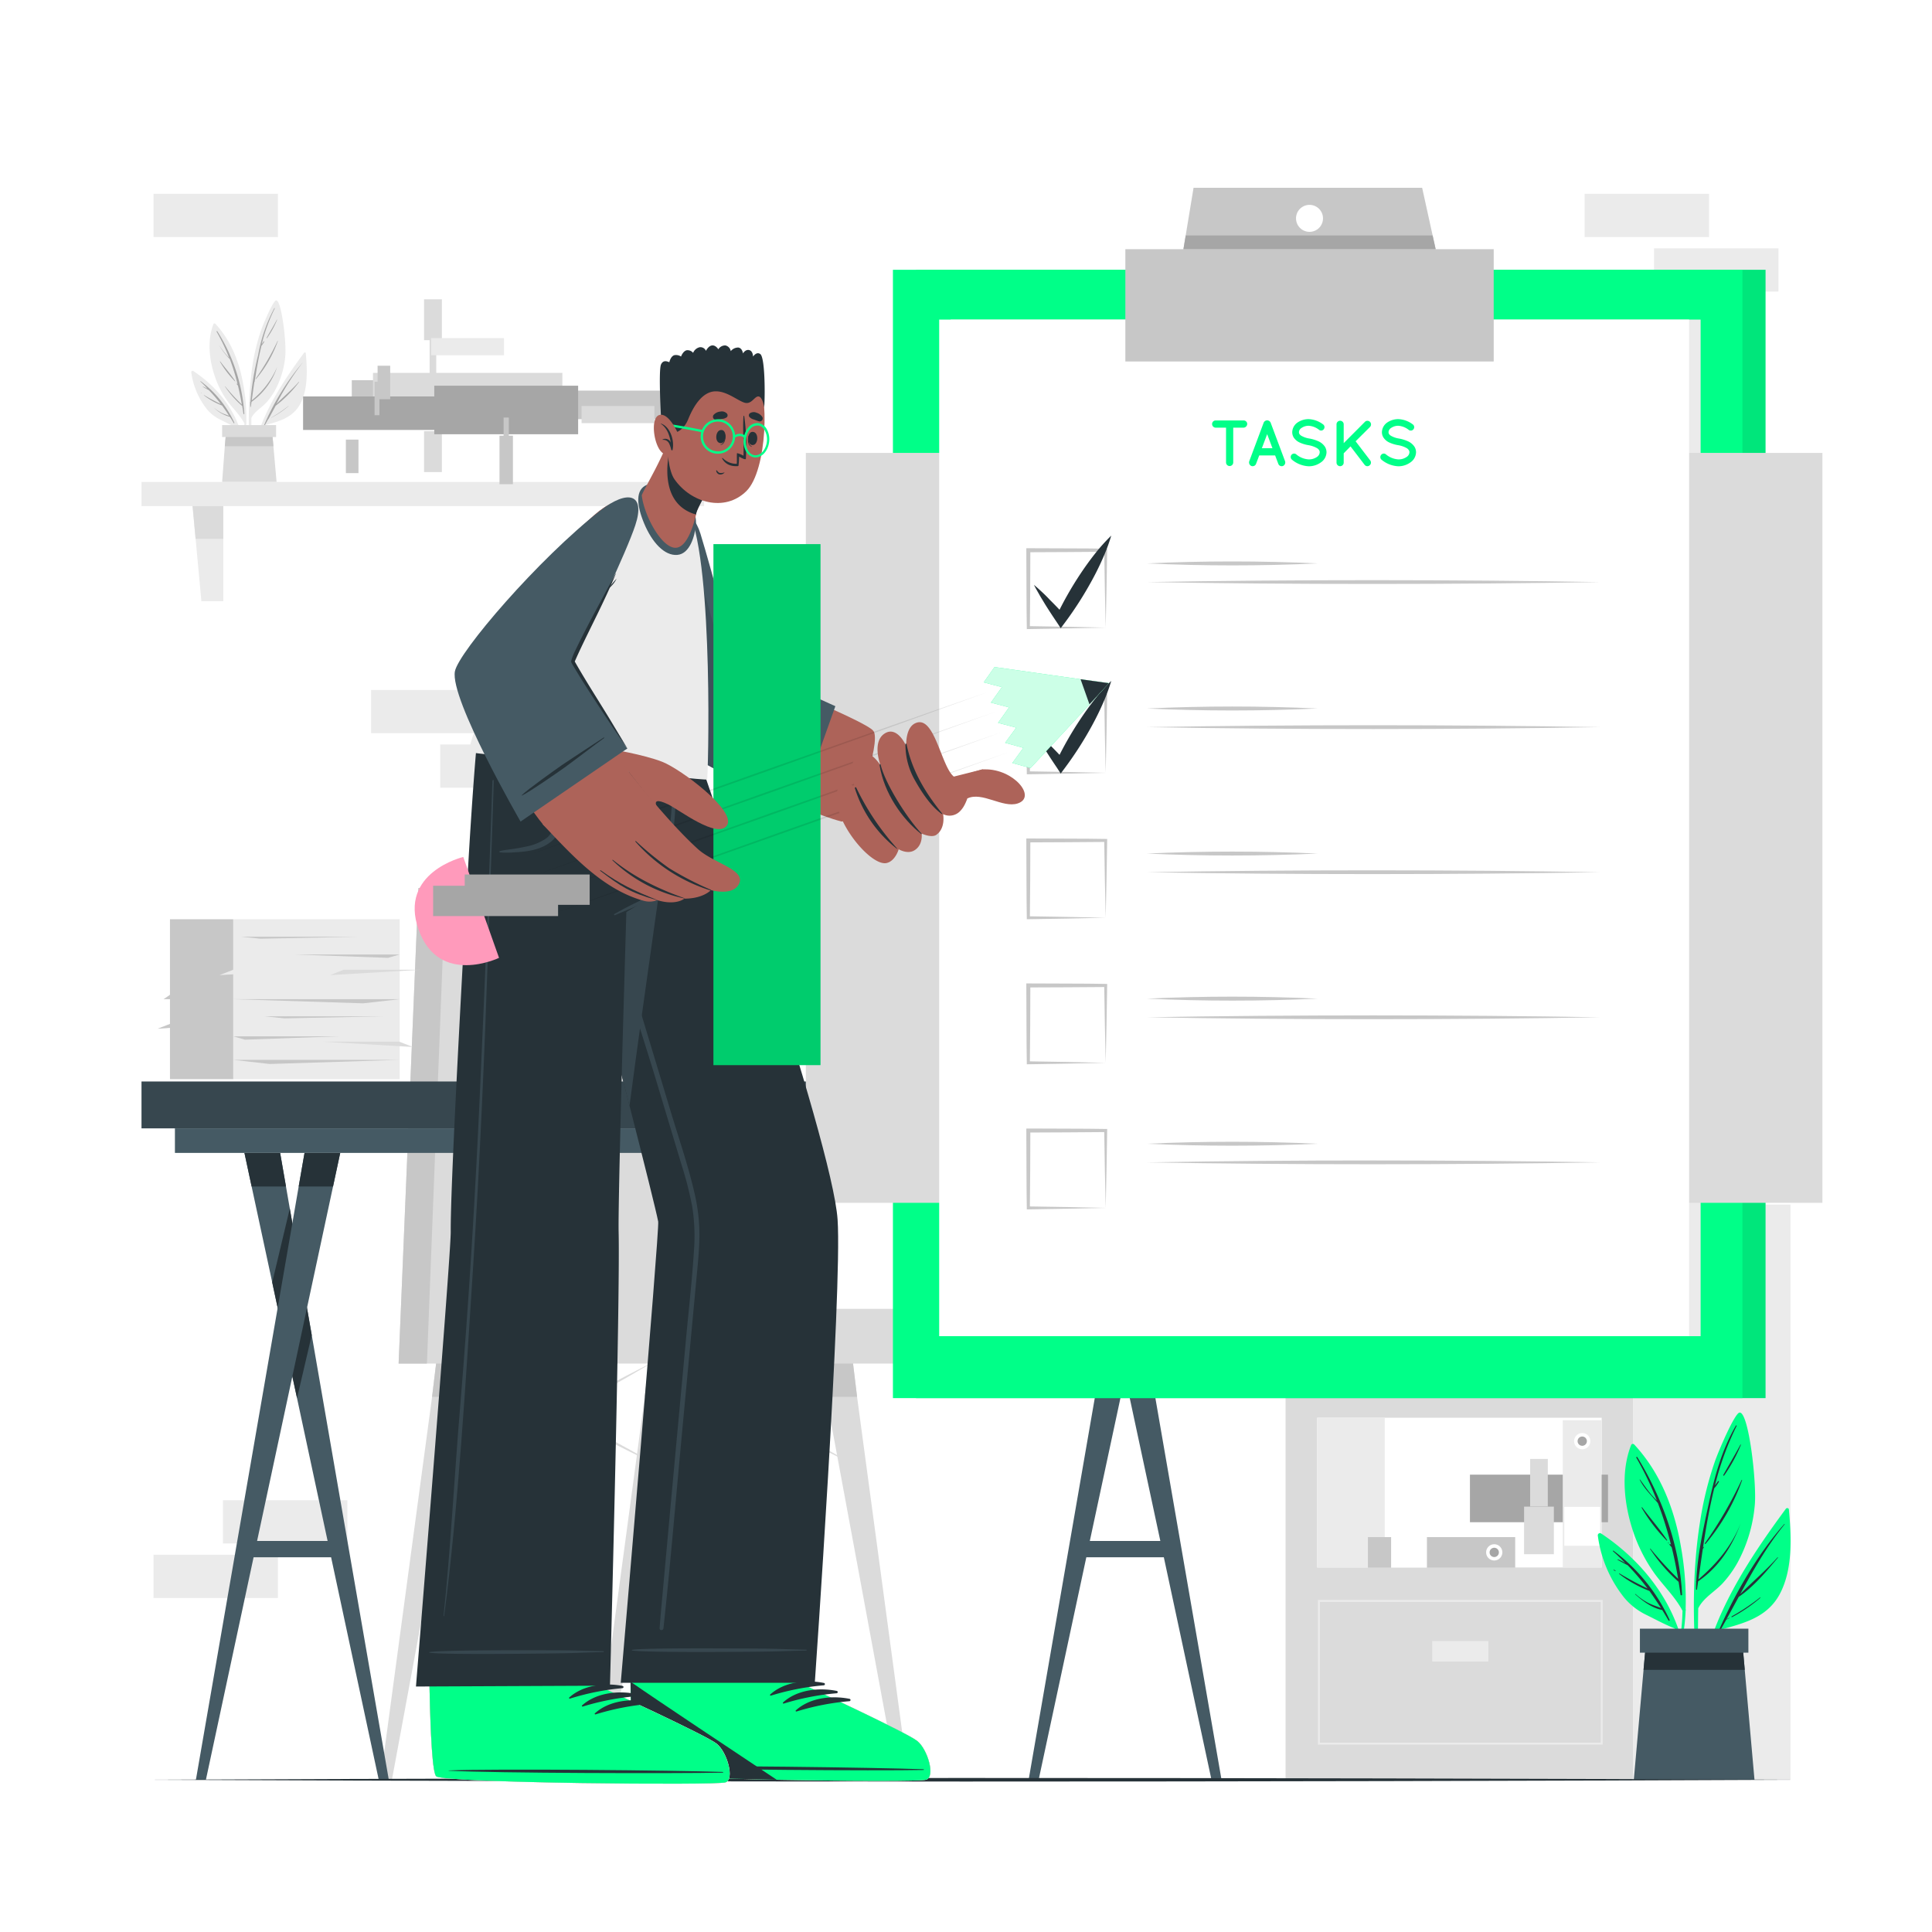 <svg class="animated" id="freepik_stories-task" xmlns="http://www.w3.org/2000/svg" viewBox="0 0 500 500" version="1.1" xmlns:xlink="http://www.w3.org/1999/xlink" xmlns:svgjs="http://svgjs.com/svgjs"><style>svg#freepik_stories-task:not(.animated) .animable {opacity: 0;}svg#freepik_stories-task.animated #freepik--Clipboard--inject-55 {animation: 1.5s Infinite  linear floating;animation-delay: 0s;}            @keyframes floating {                0% {                    opacity: 1;                    transform: translateY(0px);                }                50% {                    transform: translateY(-10px);                }                100% {                    opacity: 1;                    transform: translateY(0px);                }            }        </style><g id="freepik--background-complete--inject-55" class="animable" style="transform-origin: 250px 255.38px;"><rect x="57.7" y="388.26" width="32.2" height="11.19" style="fill: rgb(235, 235, 235); transform-origin: 73.8px 393.855px;" id="elbn7ce2px5x" class="animable"></rect><rect x="39.73" y="402.37" width="32.2" height="11.19" style="fill: rgb(235, 235, 235); transform-origin: 55.83px 407.965px;" id="el24twsq42gi2" class="animable"></rect><rect x="131.89" y="178.56" width="32.2" height="11.19" style="fill: rgb(235, 235, 235); transform-origin: 147.99px 184.155px;" id="elcfcq43geow" class="animable"></rect><rect x="113.93" y="192.67" width="32.2" height="11.19" style="fill: rgb(235, 235, 235); transform-origin: 130.03px 198.265px;" id="elqnwfhx848sf" class="animable"></rect><rect x="96.04" y="178.56" width="32.2" height="11.19" style="fill: rgb(235, 235, 235); transform-origin: 112.14px 184.155px;" id="ell48hqyopvh" class="animable"></rect><rect x="428.06" y="402.37" width="32.2" height="11.19" style="fill: rgb(235, 235, 235); transform-origin: 444.16px 407.965px;" id="elztfukswozon" class="animable"></rect><rect x="410.1" y="50.16" width="32.2" height="11.19" style="fill: rgb(235, 235, 235); transform-origin: 426.2px 55.755px;" id="elkucsta75nq" class="animable"></rect><rect x="428.06" y="64.27" width="32.2" height="11.19" style="fill: rgb(235, 235, 235); transform-origin: 444.16px 69.865px;" id="elodzej28v3j" class="animable"></rect><rect x="39.73" y="50.16" width="32.2" height="11.19" style="fill: rgb(235, 235, 235); transform-origin: 55.83px 55.755px;" id="el4bn3c4dn1hx" class="animable"></rect><rect x="36.62" y="124.73" width="145.6" height="6.25" style="fill: rgb(235, 235, 235); transform-origin: 109.42px 127.855px;" id="el1ge7bxos71qh" class="animable"></rect><polygon points="57.79 155.59 52.12 155.59 49.84 130.98 57.79 130.98 57.79 155.59" style="fill: rgb(235, 235, 235); transform-origin: 53.815px 143.285px;" id="elau9jj57wdaw" class="animable"></polygon><polygon points="161.05 155.59 166.72 155.59 169 130.98 161.05 130.98 161.05 155.59" style="fill: rgb(235, 235, 235); transform-origin: 165.025px 143.285px;" id="eljfndnoqa99q" class="animable"></polygon><polygon points="49.84 130.98 57.78 130.98 57.78 139.45 50.62 139.45 49.84 130.98" style="fill: rgb(219, 219, 219); transform-origin: 53.81px 135.215px;" id="elhi9y8m56wp" class="animable"></polygon><polygon points="168.99 130.98 168.21 139.45 161.05 139.45 161.05 130.98 168.99 130.98" style="fill: rgb(219, 219, 219); transform-origin: 165.02px 135.215px;" id="elnd59l8yd07m" class="animable"></polygon><path d="M78.68,91.32c-5.75,7.79-11.75,16.84-13.21,26.61,0,.15.22.2.25,0a57.73,57.73,0,0,1,2.55-7.83c3.78-1,7.49-1.89,9.48-5.65s1.77-8.89,1.38-13.1C79.11,91.18,78.8,91.17,78.68,91.32Z" style="fill: rgb(235, 235, 235); transform-origin: 72.43px 104.638px;" id="elifrrbmboon" class="animable"></path><path d="M68.32,110.08a64.6,64.6,0,0,1,10.13-16.4s.07,0,0,0a69.86,69.86,0,0,0-6.91,10.86c1.91-1.93,4-3.66,5.8-5.72,0,0,.09,0,.06.06A31.6,31.6,0,0,1,71.35,105c-.62,1.16-1.25,2.32-1.89,3.47l.48-.24s0,0,0,0a5.36,5.36,0,0,1-.54.26c-.3.55-.6,1.1-.91,1.65C68.44,110.31,68.27,110.2,68.32,110.08Z" style="fill: rgb(166, 166, 166); transform-origin: 73.396px 101.954px;" id="el5vo77tsx2kq" class="animable"></path><path d="M70.25,108.06a34.57,34.57,0,0,0,4.41-3s.1,0,.06,0a23.23,23.23,0,0,1-4.41,3C70.24,108.2,70.18,108.1,70.25,108.06Z" style="fill: rgb(166, 166, 166); transform-origin: 72.474px 106.596px;" id="el0zc3sbb9ysy" class="animable"></path><path d="M64.84,117.84a.11.11,0,0,0,.21,0c0-3.22,0-6.45,0-9.68.82-1.67,2.59-2.59,3.82-3.92a17.32,17.32,0,0,0,2.3-3.2,22.88,22.88,0,0,0,2.66-8.88c.34-3.44-1-14.8-2.41-14.41-.76.2-3.19,5.83-3.84,7.69a53.48,53.48,0,0,0-2.29,9.44A100.27,100.27,0,0,0,64.84,117.84Z" style="fill: rgb(235, 235, 235); transform-origin: 69.135px 97.829px;" id="el34et5qngxgu" class="animable"></path><path d="M64.81,104l0,0a73,73,0,0,1,2-12.13A40.68,40.68,0,0,1,71,79.75c0-.07.14,0,.11.06a44.6,44.6,0,0,0-3.37,9.26c.14-.23.32-.45.47-.67s.2,0,.15.09a6,6,0,0,1-.69,1l0,0c-.75,3-1.29,6.15-1.76,9.25L66,98.6s.06,0,0,0-.12.2-.18.31c-.23,1.57-.45,3.14-.67,4.7A22,22,0,0,0,71.71,95s0,0,0,0a18.05,18.05,0,0,1-6.62,9l-.18,1.26c0,.08-.15.06-.15,0,0-.38,0-.75,0-1.12A.09.09,0,0,1,64.81,104Z" style="fill: rgb(166, 166, 166); transform-origin: 68.226px 92.517px;" id="el8g763anxq6c" class="animable"></path><path d="M66.14,98.05a64.65,64.65,0,0,0,5.71-9.84s.09,0,.07,0a31.71,31.71,0,0,1-5.68,9.9A.07.07,0,0,1,66.14,98.05Z" style="fill: rgb(166, 166, 166); transform-origin: 69.031px 93.163px;" id="elpaeoothpwx8" class="animable"></path><path d="M69,87.42c.89-1.57,1.83-3.1,2.66-4.7a0,0,0,0,1,.07,0,24.21,24.21,0,0,1-2.59,4.74C69.06,87.58,68.93,87.51,69,87.42Z" style="fill: rgb(166, 166, 166); transform-origin: 70.355px 85.122px;" id="el157aqef2f7c" class="animable"></path><path d="M68.64,88.11s0,0,0,0S68.62,88.11,68.64,88.11Z" style="fill: rgb(166, 166, 166); transform-origin: 68.636px 88.11px;" id="elp0y4jrjbll" class="animable"></path><path d="M63.26,109.59a32.21,32.21,0,0,1-.75,6.35c0,.22.07.45.1.69a30.32,30.32,0,0,0,1.13-7.07.2.2,0,0,0,0-.22h0A45.91,45.91,0,0,0,63,99.76c-1-5.92-3.17-11.6-7.3-16a.29.29,0,0,0-.45.09c-1.67,4.24-1.09,9.29.33,13.51a24.62,24.62,0,0,0,3.27,6.42C60.31,105.74,62.11,107.42,63.26,109.59Z" style="fill: rgb(235, 235, 235); transform-origin: 59.002px 100.159px;" id="el2decrfbj3u9" class="animable"></path><path d="M56.23,85.71a45.48,45.48,0,0,1,7,21.37c0,.13-.21.16-.23,0-.09-.67-.2-1.34-.31-2h0A25.5,25.5,0,0,1,58.21,100s0-.07.06,0a53.1,53.1,0,0,0,4.31,4.69c-.28-1.66-.61-3.29-1-4.9l-.31-.36c-.07-.08.05-.2.12-.12l.09.11a56.15,56.15,0,0,0-2-6.49,19.37,19.37,0,0,1-2.83-3.65s0-.06,0,0a27.91,27.91,0,0,0,1.81,2.4c.26.3.55.59.82.88a49.61,49.61,0,0,0-3.2-6.67C56,85.7,56.17,85.62,56.23,85.71Z" style="fill: rgb(166, 166, 166); transform-origin: 59.645px 96.431px;" id="elrzjcmjbt3k" class="animable"></path><path d="M57,93.54c1.27,1.7,2.71,3.32,3.88,5.08a.05.05,0,0,1-.08.06,25.67,25.67,0,0,1-3.88-5.09C56.9,93.53,57,93.49,57,93.54Z" style="fill: rgb(166, 166, 166); transform-origin: 58.904px 96.109px;" id="elkhd9vypieb" class="animable"></path><path d="M61.08,99l.05.06s0,.09-.06.06l0-.06S61,99,61.08,99Z" style="fill: rgb(166, 166, 166); transform-origin: 61.086px 99.063px;" id="ell845vo6v6x" class="animable"></path><path d="M49.5,96.31A19.51,19.51,0,0,0,53.63,106,10.36,10.36,0,0,0,57,108.6c1.45.71,3,1.54,4.47,2.13A29.11,29.11,0,0,1,63,116.34c0-.16.1-.33.14-.49C62.2,107.58,56.85,100.52,50,96A.34.34,0,0,0,49.5,96.31Z" style="fill: rgb(235, 235, 235); transform-origin: 56.32px 106.15px;" id="elcd3lvmoy34f" class="animable"></path><path d="M51.87,98.75a.06.06,0,0,1,.07-.09,27.94,27.94,0,0,1,8.71,10.74.1.1,0,0,1-.17.1c-.31-.56-.64-1.1-1-1.63h0a9.27,9.27,0,0,1-4.2-2.44s0-.07,0,0a10.08,10.08,0,0,0,2,1.39c.64.32,1.32.52,2,.78-.58-.92-1.18-1.8-1.81-2.65a18.2,18.2,0,0,1-4.69-2.64c-.05,0,0-.11,0-.08a48.22,48.22,0,0,0,4.36,2.34,36,36,0,0,0-3.08-3.59c-.53-.28-1.06-.57-1.58-.87,0,0,0-.09,0-.08a5.92,5.92,0,0,1,1.21.6C53.18,100,52.55,99.35,51.87,98.75Z" style="fill: rgb(166, 166, 166); transform-origin: 56.258px 104.096px;" id="el3jolenkc0zr" class="animable"></path><path d="M52,101.6a1.74,1.74,0,0,1,.26.19s0,0,0,0a1.43,1.43,0,0,1-.27-.15S52,101.57,52,101.6Z" style="fill: rgb(166, 166, 166); transform-origin: 52.125px 101.691px;" id="elaseg3s7q7r" class="animable"></path><polygon points="71.58 124.72 57.49 124.72 58.18 115.49 58.45 112.48 70.49 112.48 70.76 115.49 71.58 124.72" style="fill: rgb(219, 219, 219); transform-origin: 64.535px 118.6px;" id="elzoe1r9wh6ui" class="animable"></polygon><polygon points="70.76 115.49 58.18 115.49 58.45 112.48 70.49 112.48 70.76 115.49" style="fill: rgb(199, 199, 199); transform-origin: 64.47px 113.985px;" id="elaltdb1fgyre" class="animable"></polygon><rect x="57.49" y="110.01" width="13.96" height="3.09" style="fill: rgb(219, 219, 219); transform-origin: 64.47px 111.555px;" id="elijfeu8q3o0g" class="animable"></rect><g id="el4t1wqmsbtl8"><rect x="91.04" y="98.4" width="42.01" height="10.58" style="fill: rgb(199, 199, 199); transform-origin: 112.045px 103.69px; transform: rotate(90deg);" class="animable"></rect></g><g id="elez5sgrjaubh"><rect x="109.74" y="77.46" width="4.62" height="10.58" style="fill: rgb(219, 219, 219); transform-origin: 112.05px 82.75px; transform: rotate(90deg);" class="animable"></rect></g><g id="el9hg0ibidcd8"><rect x="111.19" y="86.54" width="1.71" height="10.58" style="fill: rgb(219, 219, 219); transform-origin: 112.045px 91.83px; transform: rotate(90deg);" class="animable"></rect></g><g id="eljrazgpkv0j"><rect x="109.74" y="111.59" width="4.62" height="10.58" style="fill: rgb(219, 219, 219); transform-origin: 112.05px 116.88px; transform: rotate(90deg);" class="animable"></rect></g><g id="el8pc6ekchuvb"><rect x="96.53" y="96.5" width="49.01" height="7.39" style="fill: rgb(219, 219, 219); transform-origin: 121.035px 100.195px; transform: rotate(90deg);" class="animable"></rect></g><g id="elsky4c5rzhmp"><rect x="111.58" y="87.5" width="18.85" height="4.44" style="fill: rgb(235, 235, 235); transform-origin: 121.005px 89.72px; transform: rotate(90deg);" class="animable"></rect></g><g id="ela164gyu5e6m"><rect x="132.87" y="101.09" width="49.01" height="7.39" style="fill: rgb(199, 199, 199); transform-origin: 157.375px 104.785px; transform: rotate(44.67deg);" class="animable"></rect></g><g id="el6qtqo93nxr4"><rect x="150.51" y="105.07" width="18.85" height="4.44" style="fill: rgb(219, 219, 219); transform-origin: 159.935px 107.29px; transform: rotate(44.67deg);" class="animable"></rect></g><g id="el449701m5vk"><rect x="112.39" y="99.82" width="37.23" height="12.56" style="fill: rgb(166, 166, 166); transform-origin: 131.005px 106.1px; transform: rotate(90deg);" class="animable"></rect></g><g id="elm0odtc9x8g9"><rect x="129.27" y="112.75" width="3.47" height="12.56" style="fill: rgb(199, 199, 199); transform-origin: 131.005px 119.03px; transform: rotate(90deg);" class="animable"></rect></g><g id="el1f8ztm1st8a"><rect x="130.33" y="108.06" width="1.35" height="12.56" style="fill: rgb(199, 199, 199); transform-origin: 131.005px 114.34px; transform: rotate(90deg);" class="animable"></rect></g><g id="elynxqmbvvpto"><rect x="78.44" y="102.6" width="34.98" height="8.67" style="fill: rgb(166, 166, 166); transform-origin: 95.93px 106.935px; transform: rotate(113.23deg);" class="animable"></rect></g><g id="elbif1wh4yyq4"><rect x="89.51" y="113.77" width="3.26" height="8.67" style="fill: rgb(199, 199, 199); transform-origin: 91.14px 118.105px; transform: rotate(113.23deg);" class="animable"></rect></g><g id="el8ya0swo03bq"><rect x="97.72" y="94.65" width="3.26" height="8.67" style="fill: rgb(199, 199, 199); transform-origin: 99.35px 98.985px; transform: rotate(113.24deg);" class="animable"></rect></g><g id="elzot35lujk4"><rect x="96.94" y="98.79" width="1.26" height="8.67" style="fill: rgb(199, 199, 199); transform-origin: 97.57px 103.125px; transform: rotate(113.24deg);" class="animable"></rect></g><path d="M332.7,311.74V460.6h90V311.74Zm81.82,93.92H340.87V366.91h73.65Zm0-48H340.87V318.93h73.65Z" style="fill: rgb(219, 219, 219); transform-origin: 377.7px 386.17px;" id="eld4sjf2tkhye" class="animable"></path><rect x="422.69" y="311.74" width="40.69" height="148.86" style="fill: rgb(235, 235, 235); transform-origin: 443.035px 386.17px;" id="elp5lnk2tswoe" class="animable"></rect><rect x="340.87" y="318.93" width="17.5" height="38.75" style="fill: rgb(235, 235, 235); transform-origin: 349.62px 338.305px;" id="elzz5u6rrocd" class="animable"></rect><path d="M414.77,451.51H341.08V414.06h73.69Zm-73.19-.5h72.69V414.56H341.58Z" style="fill: rgb(235, 235, 235); transform-origin: 377.925px 432.785px;" id="elfpytpuf0hpe" class="animable"></path><rect x="370.65" y="424.7" width="14.54" height="5.31" style="fill: rgb(235, 235, 235); transform-origin: 377.92px 427.355px;" id="el0ftvnjsqra77" class="animable"></rect><rect x="340.87" y="366.91" width="17.5" height="38.75" style="fill: rgb(235, 235, 235); transform-origin: 349.62px 386.285px;" id="el8mst63frp6i" class="animable"></rect><g id="elcfej9gacsch"><rect x="380.42" y="381.64" width="35.73" height="12.31" style="fill: rgb(166, 166, 166); transform-origin: 398.285px 387.795px; transform: rotate(90deg);" class="animable"></rect></g><g id="elupccnshh95"><rect x="394.43" y="389.92" width="7.71" height="12.31" style="fill: rgb(219, 219, 219); transform-origin: 398.285px 396.075px; transform: rotate(90deg);" class="animable"></rect></g><g id="elsnjchgy8j1"><rect x="396" y="377.57" width="4.57" height="12.31" style="fill: rgb(219, 219, 219); transform-origin: 398.285px 383.725px; transform: rotate(90deg);" class="animable"></rect></g><rect x="362.34" y="327.78" width="31.12" height="29.9" style="fill: rgb(235, 235, 235); transform-origin: 377.9px 342.73px;" id="el0q8xdt5y85aq" class="animable"></rect><rect x="393.46" y="327.78" width="11.83" height="29.9" style="fill: rgb(199, 199, 199); transform-origin: 399.375px 342.73px;" id="elxroafo6l72k" class="animable"></rect><polygon points="362.34 342.73 393.46 342.73 369.16 343.5 362.34 342.73" style="fill: rgb(199, 199, 199); transform-origin: 377.9px 343.115px;" id="elxd60srw5cud" class="animable"></polygon><polygon points="393.46 354.07 362.34 354.07 386.64 354.84 393.46 354.07" style="fill: rgb(199, 199, 199); transform-origin: 377.9px 354.455px;" id="elab9u5zqgwuc" class="animable"></polygon><polygon points="362.34 334.37 382.05 334.37 364.53 335 362.34 334.37" style="fill: rgb(199, 199, 199); transform-origin: 372.195px 334.685px;" id="elwji1gw2fqh" class="animable"></polygon><polygon points="393.46 349.67 373.75 349.67 391.27 350.3 393.46 349.67" style="fill: rgb(199, 199, 199); transform-origin: 383.605px 349.985px;" id="elpsgszhzi2ym" class="animable"></polygon><polygon points="369.81 331.05 392.04 331.05 388.33 331.42 369.81 331.05" style="fill: rgb(199, 199, 199); transform-origin: 380.925px 331.235px;" id="elqtvhmsezqxj" class="animable"></polygon><polygon points="365.37 345.94 387.6 345.94 383.89 346.31 365.37 345.94" style="fill: rgb(199, 199, 199); transform-origin: 376.485px 346.125px;" id="elhvpa0des1j" class="animable"></polygon><polygon points="379.04 337.22 393.46 337.22 396.04 338.23 379.04 337.22" style="fill: rgb(235, 235, 235); transform-origin: 387.54px 337.725px;" id="elzoo1hd8fgos" class="animable"></polygon><polygon points="358.37 337.22 372.79 337.22 375.37 338.23 358.37 337.22" style="fill: rgb(235, 235, 235); transform-origin: 366.87px 337.725px;" id="el0e5w04g7ii7f" class="animable"></polygon><polygon points="376.88 350.66 362.45 350.66 359.88 351.67 376.88 350.66" style="fill: rgb(235, 235, 235); transform-origin: 368.38px 351.165px;" id="elbcl9l3emn1p" class="animable"></polygon><polygon points="393.46 347.25 405.04 347.25 407.62 348.25 393.46 347.25" style="fill: rgb(199, 199, 199); transform-origin: 400.54px 347.75px;" id="ellk18b5pmo6" class="animable"></polygon><polygon points="397.5 342.73 406.48 342.73 405.29 341.91 397.5 342.73" style="fill: rgb(199, 199, 199); transform-origin: 401.99px 342.32px;" id="else0v4dlyk2l" class="animable"></polygon><rect x="404.44" y="367.55" width="10.07" height="38.11" style="fill: rgb(235, 235, 235); transform-origin: 409.475px 386.605px;" id="el5t0wu077ytn" class="animable"></rect><path d="M409.48,375.07a2.1,2.1,0,1,1,2.1-2.1A2.1,2.1,0,0,1,409.48,375.07Z" style="fill: rgb(255, 255, 255); transform-origin: 409.48px 372.97px;" id="el0knck7gsu17" class="animable"></path><path d="M409.48,374.17a1.2,1.2,0,1,1,1.2-1.2A1.2,1.2,0,0,1,409.48,374.17Z" style="fill: rgb(166, 166, 166); transform-origin: 409.48px 372.97px;" id="el0ipgkxpagwld" class="animable"></path><g id="eldxfs8u526nu"><rect x="404.84" y="389.98" width="9.27" height="10.07" style="fill: rgb(255, 255, 255); transform-origin: 409.475px 395.015px; transform: rotate(90deg);" class="animable"></rect></g><rect x="354.02" y="397.8" width="38.11" height="7.92" style="fill: rgb(199, 199, 199); transform-origin: 373.075px 401.76px;" id="elyvyx07z632" class="animable"></rect><path d="M384.61,401.76a2.1,2.1,0,1,1,2.1,2.09A2.1,2.1,0,0,1,384.61,401.76Z" style="fill: rgb(255, 255, 255); transform-origin: 386.71px 401.75px;" id="ela5wwtypgr1u" class="animable"></path><path d="M385.51,401.76a1.2,1.2,0,1,1,1.2,1.2A1.2,1.2,0,0,1,385.51,401.76Z" style="fill: rgb(166, 166, 166); transform-origin: 386.71px 401.76px;" id="eleax019yiho5" class="animable"></path><g id="elo1mstqynen"><rect x="360.02" y="397.8" width="9.27" height="7.92" style="fill: rgb(255, 255, 255); transform-origin: 364.655px 401.76px; transform: rotate(180deg);" class="animable"></rect></g></g><g id="freepik--Plant--inject-55" class="animable" style="transform-origin: 438.454px 413.086px;"><path d="M462.19,390.46c-9.59,13-19.58,28.05-22,44.33,0,.25.37.33.42.08a97.65,97.65,0,0,1,4.24-13c6.31-1.74,12.49-3.16,15.8-9.42,3.38-6.43,2.95-14.81,2.31-21.82C462.89,390.23,462.38,390.21,462.19,390.46Z" style="fill: rgb(0, 255, 136); transform-origin: 451.796px 412.659px;" id="el9ihhj4hrujs" class="animable"></path><path d="M444.93,421.72c4.31-9.67,9.83-19.37,16.86-27.32,0,0,.12,0,.08.08-4.6,5.66-8.1,11.82-11.51,18.09,3.17-3.22,6.65-6.11,9.66-9.52.06-.07.15,0,.09.09-3,3.59-6.24,7.48-10.13,10.13-1.05,1.92-2.1,3.86-3.16,5.79.26-.15.53-.28.79-.41a0,0,0,0,1,.05.07c-.3.15-.59.31-.9.44l-1.52,2.73C445.12,422.1,444.84,421.92,444.93,421.72Z" style="fill: rgb(38, 50, 56); transform-origin: 453.395px 408.192px;" id="elmgxpjd448mn" class="animable"></path><path d="M448.13,418.34a55.76,55.76,0,0,0,7.36-4.91c.06-.05.16,0,.09.09a39,39,0,0,1-7.34,5A.11.11,0,0,1,448.13,418.34Z" style="fill: rgb(38, 50, 56); transform-origin: 451.853px 415.967px;" id="eltk4u347xphl" class="animable"></path><path d="M439.06,432.37c0,.2.36.2.35,0,0-5.37,0-10.75.09-16.14,1.37-2.77,4.32-4.31,6.37-6.53a28.37,28.37,0,0,0,3.82-5.32,38.24,38.24,0,0,0,4.44-14.79c.57-5.74-1.61-24.67-4-24-1.25.34-5.31,9.72-6.38,12.81a88.56,88.56,0,0,0-3.82,15.72C437.94,406.72,438.1,419.67,439.06,432.37Z" style="fill: rgb(0, 255, 136); transform-origin: 446.297px 399.046px;" id="el3zgbycj93pi" class="animable"></path><path d="M439,409.24l0,0c.29-6.79,1.82-13.64,3.25-20.22,1.54-7.09,3.34-13.76,7-20.08a.1.1,0,0,1,.18.1,74.83,74.83,0,0,0-5.61,15.42c.24-.38.54-.74.79-1.11.1-.14.34,0,.24.14a9.73,9.73,0,0,1-1.14,1.61.06.06,0,0,1-.05,0c-1.25,5.07-2.16,10.25-2.93,15.42a1.63,1.63,0,0,0,.17-.2s.11,0,.08.06-.2.35-.3.52c-.39,2.62-.75,5.24-1.12,7.84,4.68-4,8.67-8.7,10.92-14.5,0,0,.05,0,0,0-2.2,6-5.68,11.36-11,15-.1.7-.2,1.4-.29,2.1,0,.14-.26.1-.26,0,0-.61,0-1.23.06-1.85A.15.15,0,0,1,439,409.24Z" style="fill: rgb(38, 50, 56); transform-origin: 444.715px 390.159px;" id="ellrk77wotf3" class="animable"></path><path d="M441.22,399.41a106.75,106.75,0,0,0,9.52-16.4c0-.06.15,0,.12.05a53.13,53.13,0,0,1-9.46,16.49C441.32,399.64,441.15,399.52,441.22,399.41Z" style="fill: rgb(38, 50, 56); transform-origin: 446.034px 391.283px;" id="elr7azqg12whn" class="animable"></path><path d="M446,381.7c1.48-2.62,3-5.17,4.43-7.83,0-.08.14,0,.11.06a40.59,40.59,0,0,1-4.31,7.9C446.1,382,445.88,381.85,446,381.7Z" style="fill: rgb(38, 50, 56); transform-origin: 448.255px 377.871px;" id="elszc46wak4jn" class="animable"></path><path d="M445.39,382.84a0,0,0,1,1,0,0A0,0,0,1,1,445.39,382.84Z" style="fill: rgb(38, 50, 56); transform-origin: 445.39px 382.84px;" id="elexkov873woq" class="animable"></path><path d="M435.43,416.86a54.31,54.31,0,0,1-1.25,10.57c.06.38.11.76.17,1.16a50.71,50.71,0,0,0,1.89-11.78.36.36,0,0,0,0-.36v0a78.38,78.38,0,0,0-1.18-15.95c-1.66-9.86-5.29-19.31-12.16-26.7a.49.49,0,0,0-.76.16c-2.78,7.05-1.81,15.46.55,22.5a41.33,41.33,0,0,0,5.45,10.69C430.51,410.44,433.52,413.24,435.43,416.86Z" style="fill: rgb(0, 255, 136); transform-origin: 428.367px 401.136px;" id="el552ctdg47va" class="animable"></path><path d="M423.72,377.08c6.51,10.57,11,23.11,11.6,35.59,0,.22-.36.28-.39.06-.16-1.13-.33-2.24-.51-3.35h0a42.33,42.33,0,0,1-7.39-8.53c0-.05.05-.12.09-.07a90,90,0,0,0,7.18,7.81c-.47-2.76-1-5.47-1.67-8.15-.18-.2-.35-.41-.52-.61s.08-.32.19-.19l.16.17a95.38,95.38,0,0,0-3.4-10.81c-1.66-2-3.52-3.69-4.72-6.07a0,0,0,0,1,.08-.05c1,1.36,1.91,2.73,3,4,.44.5.93,1,1.38,1.46a83.6,83.6,0,0,0-5.33-11.11A.15.15,0,0,1,423.72,377.08Z" style="fill: rgb(38, 50, 56); transform-origin: 429.392px 394.952px;" id="elb6zvo7mrpq7" class="animable"></path><path d="M425,390.12c2.1,2.83,4.5,5.54,6.46,8.47.05.08-.07.17-.14.1a43.61,43.61,0,0,1-6.47-8.49C424.84,390.11,425,390,425,390.12Z" style="fill: rgb(38, 50, 56); transform-origin: 428.161px 394.391px;" id="elfnh999b823" class="animable"></path><path d="M431.79,399.24l.09.09c.06.06,0,.16-.09.1l-.09-.09C431.63,399.28,431.73,399.18,431.79,399.24Z" style="fill: rgb(38, 50, 56); transform-origin: 431.79px 399.335px;" id="elsls3n68md6n" class="animable"></path><path d="M413.51,397.4a32.5,32.5,0,0,0,6.88,16.13,17.13,17.13,0,0,0,5.57,4.35c2.42,1.19,4.94,2.57,7.44,3.55a48.45,48.45,0,0,1,2.63,9.35c.08-.27.16-.55.25-.83-1.61-13.76-10.52-25.53-21.92-33.09A.56.56,0,0,0,413.51,397.4Z" style="fill: rgb(0, 255, 136); transform-origin: 424.893px 413.778px;" id="elczd9cy4vn7" class="animable"></path><path d="M417.45,401.47c-.08-.07,0-.21.12-.15a46.59,46.59,0,0,1,14.52,17.9c.08.19-.17.35-.28.16-.53-.92-1.07-1.83-1.62-2.71h0c-2.6-.49-5.06-2.32-7-4.06-.05-.05,0-.12.08-.08a16,16,0,0,0,3.29,2.31c1.06.54,2.21.88,3.31,1.31-1-1.53-2-3-3-4.42a30.4,30.4,0,0,1-7.82-4.39c-.07-.06,0-.18.08-.13a81.86,81.86,0,0,0,7.26,3.89,64.2,64.2,0,0,0-5.13-6c-.88-.46-1.78-.93-2.63-1.43-.07,0,0-.16,0-.13a9.28,9.28,0,0,1,2,1C419.65,403.5,418.59,402.47,417.45,401.47Z" style="fill: rgb(38, 50, 56); transform-origin: 424.762px 410.385px;" id="elcvy14dys7qg" class="animable"></path><path d="M417.7,406.23a4.25,4.25,0,0,1,.43.31c.05,0,0,.09-.05.07a2.59,2.59,0,0,1-.46-.26C417.54,406.3,417.62,406.17,417.7,406.23Z" style="fill: rgb(38, 50, 56); transform-origin: 417.869px 406.414px;" id="eloscrq1zd8q" class="animable"></path><polygon points="454.06 460.6 422.83 460.6 425.35 432.16 425.91 425.89 450.99 425.89 451.54 432.16 454.06 460.6" style="fill: rgb(69, 90, 100); transform-origin: 438.445px 443.245px;" id="elyt8dc6sgb2k" class="animable"></polygon><polygon points="451.54 432.16 425.35 432.16 425.91 425.89 450.99 425.89 451.54 432.16" style="fill: rgb(38, 50, 56); transform-origin: 438.445px 429.025px;" id="el5cz2r0rptgy" class="animable"></polygon><rect x="424.41" y="421.5" width="28.07" height="6.21" style="fill: rgb(69, 90, 100); transform-origin: 438.445px 424.605px;" id="elxzig2g4mdxi" class="animable"></rect></g><g id="freepik--Chair--inject-55" class="animable" style="transform-origin: 168.045px 345.215px;"><path d="M169.36,352.34c-4.43,2.62-8.9,5.16-13.38,7.68s-9,5-13.49,7.47-9,4.9-13.59,7.3l-6.83,3.58c-2.29,1.16-4.57,2.36-6.88,3.5,2.21-1.32,4.45-2.59,6.67-3.89l6.71-3.8c4.48-2.52,9-5,13.49-7.47s9-4.89,13.59-7.29S164.76,354.64,169.36,352.34Z" style="fill: rgb(219, 219, 219); transform-origin: 142.275px 367.105px;" id="elbkhghqbchya" class="animable"></path><path d="M119,352.34c4.28,2,8.52,4.16,12.74,6.3s8.42,4.35,12.64,6.52,8.37,4.43,12.53,6.7l6.24,3.41c2.06,1.17,4.14,2.31,6.19,3.5-2.15-1-4.26-2.07-6.4-3.11l-6.35-3.19c-4.22-2.14-8.42-4.35-12.63-6.52s-8.37-4.43-12.53-6.7S123.13,354.7,119,352.34Z" style="fill: rgb(219, 219, 219); transform-origin: 144.17px 365.555px;" id="elqgr4w46yi1k" class="animable"></path><path d="M220.48,352.34c-4.42,2.62-8.89,5.16-13.37,7.68s-9,5-13.5,7.47-9,4.9-13.59,7.3l-6.83,3.58c-2.29,1.16-4.57,2.36-6.87,3.5,2.21-1.32,4.44-2.59,6.66-3.89l6.71-3.8c4.48-2.52,9-5,13.5-7.47s9-4.89,13.59-7.29S215.88,354.64,220.48,352.34Z" style="fill: rgb(219, 219, 219); transform-origin: 193.4px 367.105px;" id="elkl80youjux" class="animable"></path><path d="M170.14,352.34c4.28,2,8.52,4.16,12.75,6.3s8.42,4.35,12.63,6.52,8.38,4.43,12.54,6.7l6.23,3.41c2.07,1.17,4.14,2.31,6.19,3.5-2.14-1-4.26-2.07-6.39-3.11l-6.35-3.19c-4.23-2.14-8.42-4.35-12.63-6.52s-8.38-4.43-12.54-6.7S174.25,354.7,170.14,352.34Z" style="fill: rgb(219, 219, 219); transform-origin: 195.31px 365.555px;" id="elfl2r6wqxn35" class="animable"></path><polygon points="211.14 345.26 213.84 361.51 232.19 460.6 235.15 460.6 221.81 361.51 219.84 345.26 211.14 345.26" style="fill: rgb(219, 219, 219); transform-origin: 223.145px 402.93px;" id="ely1axvffn13g" class="animable"></polygon><polygon points="219.84 345.26 211.14 345.26 213.84 361.51 221.81 361.51 219.84 345.26" style="fill: rgb(199, 199, 199); transform-origin: 216.475px 353.385px;" id="el934ucqobx4" class="animable"></polygon><polygon points="153.51 460.6 156.47 460.6 174.82 361.51 177.53 345.26 168.83 345.26 166.86 361.51 153.51 460.6" style="fill: rgb(219, 219, 219); transform-origin: 165.52px 402.93px;" id="elq3fk044xfa" class="animable"></polygon><polygon points="168.83 345.26 166.86 361.51 174.82 361.51 177.53 345.26 168.83 345.26" style="fill: rgb(199, 199, 199); transform-origin: 172.195px 353.385px;" id="ell9uncp9inih" class="animable"></polygon><polygon points="98.47 460.6 101.43 460.6 119.78 361.51 122.49 345.26 113.79 345.26 111.82 361.51 98.47 460.6" style="fill: rgb(219, 219, 219); transform-origin: 110.48px 402.93px;" id="el33evastdgv7" class="animable"></polygon><polygon points="111.82 361.51 119.78 361.51 122.49 345.26 113.79 345.26 111.82 361.51" style="fill: rgb(199, 199, 199); transform-origin: 117.155px 353.385px;" id="el6j4s1c2gsn4" class="animable"></polygon><polygon points="103.16 352.89 237.62 352.89 237.62 338.73 187.29 338.73 170.37 229.83 108.29 229.83 103.16 352.89" style="fill: rgb(219, 219, 219); transform-origin: 170.39px 291.36px;" id="elw9y3fa3lryd" class="animable"></polygon><polygon points="103.16 352.89 110.49 352.89 115.27 229.83 108.29 229.83 103.16 352.89" style="fill: rgb(199, 199, 199); transform-origin: 109.215px 291.36px;" id="elti1vuoydrn" class="animable"></polygon></g><g id="freepik--Table--inject-55" class="animable" style="transform-origin: 183.415px 370.245px;"><rect x="63.57" y="398.8" width="24.02" height="4.22" style="fill: rgb(69, 90, 100); transform-origin: 75.58px 400.91px;" id="elox9m2c5ph4k" class="animable"></rect><polygon points="100.62 460.6 98.02 460.6 76.87 361.84 75.66 356.21 71.86 338.48 70.45 331.87 65.12 307.06 63.26 298.37 72.5 298.37 74.01 307.06 75 312.76 75.66 316.56 79.45 338.48 80.68 345.53 100.62 460.6" style="fill: rgb(69, 90, 100); transform-origin: 81.94px 379.485px;" id="eljx11344bdbe" class="animable"></polygon><polygon points="72.5 298.37 74.01 307.06 65.12 307.06 63.26 298.37 72.5 298.37" style="fill: rgb(38, 50, 56); transform-origin: 68.635px 302.715px;" id="elx8ooe4lkgar" class="animable"></polygon><polygon points="80.68 345.53 76.87 361.84 75.66 356.21 71.86 338.48 70.45 331.87 75 312.76 75.66 316.56 79.45 338.48 80.68 345.53" style="fill: rgb(38, 50, 56); transform-origin: 75.565px 337.3px;" id="el4odpz7di9s3" class="animable"></polygon><polygon points="88.05 298.37 86.19 307.06 79.45 338.48 75.66 356.21 53.29 460.6 50.7 460.6 71.86 338.48 75.66 316.56 77.3 307.06 78.81 298.37 88.05 298.37" style="fill: rgb(69, 90, 100); transform-origin: 69.375px 379.485px;" id="el9jj7gpw4ewn" class="animable"></polygon><polygon points="88.05 298.37 86.19 307.06 77.3 307.06 78.81 298.37 88.05 298.37" style="fill: rgb(38, 50, 56); transform-origin: 82.675px 302.715px;" id="el0l85i9ro67b" class="animable"></polygon><rect x="279.08" y="398.8" width="24.02" height="4.22" style="fill: rgb(69, 90, 100); transform-origin: 291.09px 400.91px;" id="elk98r4gtqq9" class="animable"></rect><polygon points="316.13 460.6 313.53 460.6 292.38 361.84 291.17 356.21 287.37 338.48 285.96 331.87 280.63 307.06 278.77 298.37 288.01 298.37 289.52 307.06 290.51 312.76 291.17 316.56 294.96 338.48 296.19 345.53 316.13 460.6" style="fill: rgb(69, 90, 100); transform-origin: 297.45px 379.485px;" id="el9mi092gyye" class="animable"></polygon><polygon points="288.01 298.37 289.52 307.06 280.63 307.06 278.77 298.37 288.01 298.37" style="fill: rgb(38, 50, 56); transform-origin: 284.145px 302.715px;" id="elxtbgm7ma32" class="animable"></polygon><polygon points="296.19 345.53 292.38 361.84 291.17 356.21 287.37 338.48 285.96 331.87 290.51 312.76 291.17 316.56 294.96 338.48 296.19 345.53" style="fill: rgb(38, 50, 56); transform-origin: 291.075px 337.3px;" id="el1mw316e2jgp" class="animable"></polygon><polygon points="303.56 298.37 301.7 307.06 294.96 338.48 291.17 356.21 268.8 460.6 266.21 460.6 287.37 338.48 291.17 316.56 292.81 307.06 294.32 298.37 303.56 298.37" style="fill: rgb(69, 90, 100); transform-origin: 284.885px 379.485px;" id="el4o8tp6unaan" class="animable"></polygon><polygon points="303.56 298.37 301.7 307.06 292.81 307.06 294.32 298.37 303.56 298.37" style="fill: rgb(38, 50, 56); transform-origin: 298.185px 302.715px;" id="el2f0ifrczl7x" class="animable"></polygon><rect x="45.27" y="292.02" width="276.29" height="6.35" style="fill: rgb(69, 90, 100); transform-origin: 183.415px 295.195px;" id="elywjivokim5c" class="animable"></rect><rect x="36.62" y="279.89" width="293.59" height="12.13" style="fill: rgb(55, 71, 79); transform-origin: 183.415px 285.955px;" id="elmvf3oahgh2q" class="animable"></rect></g><g id="freepik--Sheets--inject-55" class="animable" style="transform-origin: 74.85px 258.595px;"><g id="elzn6tlt0tci"><rect x="60.36" y="237.9" width="43.08" height="41.39" style="fill: rgb(235, 235, 235); transform-origin: 81.9px 258.595px; transform: rotate(180deg);" class="animable"></rect></g><g id="el1qn718cbf09"><rect x="43.99" y="237.9" width="16.37" height="41.39" style="fill: rgb(199, 199, 199); transform-origin: 52.175px 258.595px; transform: rotate(180deg);" class="animable"></rect></g><polygon points="103.44 258.59 60.36 258.59 94 259.66 103.44 258.59" style="fill: rgb(199, 199, 199); transform-origin: 81.9px 259.125px;" id="el52cmwwrddgu" class="animable"></polygon><polygon points="60.36 274.29 103.44 274.29 69.8 275.36 60.36 274.29" style="fill: rgb(199, 199, 199); transform-origin: 81.9px 274.825px;" id="el3xvs8grys3q" class="animable"></polygon><polygon points="103.44 247.02 76.15 247.02 100.41 247.89 103.44 247.02" style="fill: rgb(199, 199, 199); transform-origin: 89.795px 247.455px;" id="el2e6c74p70eu" class="animable"></polygon><polygon points="60.36 268.2 87.65 268.2 63.39 269.07 60.36 268.2" style="fill: rgb(199, 199, 199); transform-origin: 74.005px 268.635px;" id="el76282dtas3o" class="animable"></polygon><polygon points="93.11 242.42 62.33 242.42 67.46 242.94 93.11 242.42" style="fill: rgb(199, 199, 199); transform-origin: 77.72px 242.68px;" id="els7wkre41nhi" class="animable"></polygon><polygon points="99.25 263.03 68.48 263.03 73.61 263.55 99.25 263.03" style="fill: rgb(199, 199, 199); transform-origin: 83.865px 263.29px;" id="el65lsov7a504" class="animable"></polygon><polygon points="80.33 250.97 60.36 250.97 56.8 252.36 80.33 250.97" style="fill: rgb(235, 235, 235); transform-origin: 68.565px 251.665px;" id="el8bkfge0hnl3" class="animable"></polygon><polygon points="108.94 250.97 88.97 250.97 85.41 252.36 108.94 250.97" style="fill: rgb(219, 219, 219); transform-origin: 97.175px 251.665px;" id="eldp1qlagrocl" class="animable"></polygon><polygon points="83.32 269.57 103.28 269.57 106.85 270.96 83.32 269.57" style="fill: rgb(219, 219, 219); transform-origin: 95.085px 270.265px;" id="el99tos6c730k" class="animable"></polygon><polygon points="60.36 264.85 44.33 264.85 40.76 266.24 60.36 264.85" style="fill: rgb(199, 199, 199); transform-origin: 50.56px 265.545px;" id="elrsjgapbric" class="animable"></polygon><polygon points="54.77 258.59 42.33 258.59 43.99 257.46 54.77 258.59" style="fill: rgb(199, 199, 199); transform-origin: 48.55px 258.025px;" id="elt9iq85a09k" class="animable"></polygon></g><g id="freepik--Clipboard--inject-55" class="animable" style="transform-origin: 344.005px 205.215px;"><rect x="237.07" y="69.82" width="219.85" height="292.01" style="fill: rgb(0, 255, 136); transform-origin: 346.995px 215.825px;" id="elgljn4kyvu0i" class="animable"></rect><g id="elg34zb4f8rz"><g style="opacity: 0.1; transform-origin: 346.995px 215.825px;" class="animable"><rect x="237.07" y="69.82" width="219.85" height="292.01" style="fill: rgb(2, 1, 0); transform-origin: 346.995px 215.825px;" id="el5hsbqkwtbqn" class="animable"></rect></g></g><rect x="231.09" y="69.82" width="219.85" height="292.01" style="fill: rgb(0, 255, 136); transform-origin: 341.015px 215.825px;" id="el1aopwy9mln1" class="animable"></rect><g id="el6ygzcgj11sh"><rect x="246.04" y="82.71" width="194.08" height="263.09" style="fill: rgb(235, 235, 235); transform-origin: 343.08px 214.255px; transform: rotate(-0.73deg);" class="animable"></rect></g><g id="elf0aufsboutq"><rect x="208.55" y="117.21" width="263.09" height="194.08" style="fill: rgb(219, 219, 219); transform-origin: 340.095px 214.25px; transform: rotate(-88.76deg);" class="animable"></rect></g><rect x="243.06" y="82.71" width="194.08" height="263.09" style="fill: rgb(255, 255, 255); transform-origin: 340.1px 214.255px;" id="elbskymovtcfc" class="animable"></rect><path d="M286.15,162.42c-5.18.13-15.23.33-20.41.39-.11-6-.08-14.39-.13-20.43v-.5h.5c6.07.06,14.44,0,20.43.12-.07,5.19-.25,15.24-.39,20.42Zm0,0c-.13-5-.31-15-.38-20l.38.38c-5.79.07-14.16.09-20,.12l.5-.5c0,5.91-.05,14.21-.12,20l-.38-.38c5,.06,15.05.26,20,.38Z" style="fill: rgb(199, 199, 199); transform-origin: 276.075px 152.345px;" id="el2znvt4p4x8o" class="animable"></path><path d="M296.8,145.81c14.69-.68,29.5-.68,44.19,0-14.7.69-29.5.68-44.19,0Z" style="fill: rgb(199, 199, 199); transform-origin: 318.895px 145.812px;" id="eldd87g05tbek" class="animable"></path><path d="M296.8,150.64c37.68-.67,79.57-.65,117.28,0-37.72.64-79.59.66-117.28,0Z" style="fill: rgb(199, 199, 199); transform-origin: 355.44px 150.636px;" id="eldlnndn617pl" class="animable"></path><path d="M267.59,151.36c.74.62,1.44,1.26,2.14,1.91s1.37,1.32,2,2c1.35,1.33,2.65,2.7,3.93,4.09l-2.29.15a89.6,89.6,0,0,1,6.24-11q1.74-2.62,3.7-5.12a47.88,47.88,0,0,1,4.28-4.77,47.89,47.89,0,0,1-2.24,6c-.85,1.93-1.79,3.82-2.8,5.66a92.23,92.23,0,0,1-6.78,10.62l-1.26,1.68-1-1.53c-1.06-1.57-2.1-3.15-3.1-4.76-.48-.82-1-1.62-1.46-2.45S268,152.22,267.59,151.36Z" style="fill: rgb(38, 50, 56); transform-origin: 277.59px 150.6px;" id="elk7uz9sv9s4q" class="animable"></path><path d="M286.15,200c-5.18.13-15.23.33-20.41.39-.11-6-.08-14.38-.13-20.43v-.5h.5c6.07.06,14.44,0,20.43.13-.07,5.19-.25,15.23-.39,20.41Zm0,0c-.13-5-.31-15-.38-20l.38.39c-5.79.07-14.16.08-20,.11l.5-.5c0,5.91-.05,14.22-.12,20l-.38-.38c5,.06,15.05.26,20,.38Z" style="fill: rgb(199, 199, 199); transform-origin: 276.075px 189.925px;" id="elgwcod3i9gn9" class="animable"></path><path d="M296.8,183.36c14.69-.68,29.5-.69,44.19,0-14.7.68-29.5.68-44.19,0Z" style="fill: rgb(199, 199, 199); transform-origin: 318.895px 183.358px;" id="el6owdwd06qnu" class="animable"></path><path d="M296.8,188.18c37.68-.66,79.57-.65,117.28,0-37.72.65-79.59.67-117.28,0Z" style="fill: rgb(199, 199, 199); transform-origin: 355.44px 188.182px;" id="elz56a2sl3np" class="animable"></path><path d="M267.59,188.9c.74.62,1.44,1.26,2.14,1.91s1.37,1.32,2,2c1.35,1.34,2.65,2.71,3.93,4.1l-2.29.14a90.23,90.23,0,0,1,6.24-10.94q1.74-2.62,3.7-5.12a46.79,46.79,0,0,1,4.28-4.77,47.75,47.75,0,0,1-2.24,6c-.85,1.94-1.79,3.82-2.8,5.67a92.11,92.11,0,0,1-6.78,10.61l-1.26,1.69-1-1.54c-1.06-1.56-2.1-3.14-3.1-4.76-.48-.82-1-1.62-1.46-2.45S268,189.76,267.59,188.9Z" style="fill: rgb(38, 50, 56); transform-origin: 277.59px 188.205px;" id="elufwpqciqcka" class="animable"></path><path d="M286.15,237.51c-5.18.13-15.23.33-20.41.39-.11-6-.08-14.39-.13-20.43V217h.5c6.07.06,14.44,0,20.43.12-.07,5.19-.25,15.23-.39,20.42Zm0,0c-.13-5-.31-15-.38-20l.38.38c-5.79.07-14.16.09-20,.12l.5-.5c0,5.91-.05,14.21-.12,20l-.38-.38c5,.06,15.05.26,20,.38Z" style="fill: rgb(199, 199, 199); transform-origin: 276.075px 227.45px;" id="el7k6cv3x1bvg" class="animable"></path><path d="M296.8,220.9c14.69-.68,29.5-.68,44.19,0-14.7.68-29.5.68-44.19,0Z" style="fill: rgb(199, 199, 199); transform-origin: 318.895px 220.9px;" id="elcefwinx3f0e" class="animable"></path><path d="M296.8,225.73c37.68-.67,79.57-.65,117.28,0-37.72.64-79.59.66-117.28,0Z" style="fill: rgb(199, 199, 199); transform-origin: 355.44px 225.726px;" id="el87ll5kn4w54" class="animable"></path><path d="M286.15,275.05c-5.18.13-15.23.33-20.41.39-.11-6-.08-14.38-.13-20.43v-.5h.5c6.07.06,14.44,0,20.43.13-.07,5.18-.25,15.23-.39,20.41Zm0,0c-.13-5-.31-15-.38-20l.38.39c-5.79.07-14.16.08-20,.11l.5-.5c0,5.91-.05,14.22-.12,20l-.38-.38c5,.06,15.05.26,20,.38Z" style="fill: rgb(199, 199, 199); transform-origin: 276.075px 264.975px;" id="elfecgprw9w5" class="animable"></path><path d="M296.8,258.45c14.69-.69,29.5-.69,44.19,0-14.7.68-29.5.68-44.19,0Z" style="fill: rgb(199, 199, 199); transform-origin: 318.895px 258.446px;" id="el9pyqyvkljhi" class="animable"></path><path d="M296.8,263.27c37.68-.66,79.57-.65,117.28,0-37.72.65-79.59.67-117.28,0Z" style="fill: rgb(199, 199, 199); transform-origin: 355.44px 263.272px;" id="elj7ec5thqjm" class="animable"></path><path d="M286.15,312.6c-5.18.13-15.23.32-20.41.39-.11-6-.08-14.39-.13-20.43v-.5h.5c6.07.06,14.44,0,20.43.12-.07,5.19-.25,15.23-.39,20.42Zm0,0c-.13-5-.31-15.05-.38-20l.38.38c-5.79.07-14.16.09-20,.12l.5-.5c0,5.91-.05,14.21-.12,20l-.38-.38c5,.06,15.05.26,20,.38Z" style="fill: rgb(199, 199, 199); transform-origin: 276.075px 302.525px;" id="el2n4gmbga20g" class="animable"></path><path d="M296.8,296c14.69-.68,29.5-.68,44.19,0-14.7.68-29.5.68-44.19,0Z" style="fill: rgb(199, 199, 199); transform-origin: 318.895px 296px;" id="elu86vjlg2af" class="animable"></path><path d="M296.8,300.82c37.68-.67,79.57-.65,117.28,0-37.72.64-79.59.66-117.28,0Z" style="fill: rgb(199, 199, 199); transform-origin: 355.44px 300.816px;" id="elwvus1ocp8ih" class="animable"></path><path d="M321.85,110.68h-2.69v9a.93.93,0,0,1-1.86,0v-9h-2.68a.94.94,0,0,1-.93-.94.92.92,0,0,1,.93-.93h7.23a.92.92,0,0,1,.93.93A1,1,0,0,1,321.85,110.68Z" style="fill: rgb(0, 255, 136); transform-origin: 318.235px 114.707px;" id="elbrejsbit61" class="animable"></path><path d="M330,117.86h-4.11l-.83,2.2a.94.94,0,0,1-.88.59,1.07,1.07,0,0,1-.32-.05,1,1,0,0,1-.56-1.22l3.74-10a1,1,0,0,1,.9-.59,1,1,0,0,1,.9.59l3.74,10a1,1,0,0,1-.56,1.22,1.07,1.07,0,0,1-.32.05.92.92,0,0,1-.87-.59Zm-.69-1.86-1.37-3.64L326.57,116Z" style="fill: rgb(0, 255, 136); transform-origin: 327.94px 114.72px;" id="elvr57mzxkrfh" class="animable"></path><path d="M334.23,117.71a.88.88,0,0,1,1.24-.12,5.48,5.48,0,0,0,3.23,1.3,3.6,3.6,0,0,0,2.12-.63,1.52,1.52,0,0,0,.72-1.21,1,1,0,0,0-.15-.55,1.62,1.62,0,0,0-.51-.5,6.89,6.89,0,0,0-2.31-.8h0a8.82,8.82,0,0,1-2.18-.66,3.7,3.7,0,0,1-1.58-1.32,2.61,2.61,0,0,1-.38-1.39,3.13,3.13,0,0,1,1.35-2.47,5.06,5.06,0,0,1,2.93-.89,6.65,6.65,0,0,1,3.69,1.35.87.87,0,0,1,.23,1.2.85.85,0,0,1-1.2.26,4.87,4.87,0,0,0-2.72-1.09,3.25,3.25,0,0,0-1.9.58,1.33,1.33,0,0,0-.64,1.06.8.8,0,0,0,.12.48,1.57,1.57,0,0,0,.45.44,6,6,0,0,0,2.12.74h0a10.05,10.05,0,0,1,2.34.71,4,4,0,0,1,1.69,1.41,2.76,2.76,0,0,1,.41,1.44,3.27,3.27,0,0,1-1.46,2.62,5.29,5.29,0,0,1-3.13,1,7.23,7.23,0,0,1-4.33-1.69A.9.9,0,0,1,334.23,117.71Z" style="fill: rgb(0, 255, 136); transform-origin: 338.667px 114.57px;" id="elhisy0xidjt5" class="animable"></path><path d="M345.89,119.72v-9.9a.93.93,0,0,1,1.86,0v4.86l5.48-5.5a.92.92,0,0,1,1.32,0,.94.94,0,0,1,0,1.32l-3.72,3.7,3.76,4.93a.9.9,0,0,1-.14,1.3.87.87,0,0,1-.59.22.91.91,0,0,1-.69-.34l-3.66-4.79-1.76,1.8v2.4a.93.93,0,1,1-1.86,0Z" style="fill: rgb(0, 255, 136); transform-origin: 350.355px 114.77px;" id="elcqevtydyrn" class="animable"></path><path d="M357.45,117.71a.86.86,0,0,1,1.23-.12,5.5,5.5,0,0,0,3.23,1.3,3.6,3.6,0,0,0,2.12-.63,1.51,1.51,0,0,0,.73-1.21.94.94,0,0,0-.16-.55,1.68,1.68,0,0,0-.5-.5,6.87,6.87,0,0,0-2.32-.8h0a8.82,8.82,0,0,1-2.18-.66,3.62,3.62,0,0,1-1.57-1.32,2.53,2.53,0,0,1-.39-1.39,3.13,3.13,0,0,1,1.35-2.47,5.06,5.06,0,0,1,2.93-.89,6.62,6.62,0,0,1,3.69,1.35.88.88,0,0,1-1,1.46,4.87,4.87,0,0,0-2.72-1.09,3.25,3.25,0,0,0-1.9.58,1.36,1.36,0,0,0-.64,1.06.88.88,0,0,0,.12.48,1.63,1.63,0,0,0,.46.44,5.94,5.94,0,0,0,2.11.74h0a10.11,10.11,0,0,1,2.33.71,4,4,0,0,1,1.69,1.41,2.67,2.67,0,0,1,.41,1.44,3.27,3.27,0,0,1-1.46,2.62,5.27,5.27,0,0,1-3.13,1,7.29,7.29,0,0,1-4.33-1.69A.89.89,0,0,1,357.45,117.71Z" style="fill: rgb(0, 255, 136); transform-origin: 361.85px 114.57px;" id="el5lntz5if9f5" class="animable"></path><rect x="291.24" y="64.49" width="95.33" height="29.06" style="fill: rgb(199, 199, 199); transform-origin: 338.905px 79.02px;" id="elc5d0c55rwta" class="animable"></rect><path d="M368.05,48.6H308.89l-2.62,15.89h65.28ZM338.9,60a3.49,3.49,0,1,1,3.49-3.49A3.48,3.48,0,0,1,338.9,60Z" style="fill: rgb(199, 199, 199); transform-origin: 338.91px 56.545px;" id="el7684wp9v2ou" class="animable"></path><polygon points="371.55 64.49 306.27 64.49 306.86 60.94 370.76 60.94 371.55 64.49" style="fill: rgb(166, 166, 166); transform-origin: 338.91px 62.715px;" id="elezwleny8hc" class="animable"></polygon></g><g id="freepik--Floor--inject-55" class="animable" style="transform-origin: 250px 460.6px;"><path d="M36.62,460.6c136.7-.61,290.06-.62,426.76,0-136.7.62-290.06.61-426.76,0Z" style="fill: rgb(38, 50, 56); transform-origin: 250px 460.6px;" id="el67urpftagk9" class="animable"></path></g><g id="freepik--Character--inject-55" class="animable" style="transform-origin: 197.157px 275.507px;"><path d="M239.68,460.59c-2.44.8-72.18-.09-74.81-1.82-1-.63-1.47-10.8-1.68-23.1v-.39c-.05-2.53-.08-5.15-.09-7.79,0-.37,0-.73,0-1.09l3.37-36.18,46.65.45-4.59,35.84-.06,1.42-.28,7.42,0,.76s26.54,12.28,29.23,14.48S242.13,459.82,239.68,460.59Z" style="fill: rgb(173, 99, 89); transform-origin: 201.942px 425.553px;" id="elvs7c1kl4z7j" class="animable"></path><path d="M239.68,460.59c-2.44.8-72.18-.09-74.81-1.82-1-.63-1.47-10.8-1.68-23.1v-.39c-.05-2.53-.08-5.15-.09-7.79,0-.37,0-.73,0-1.09l45.43.11-.06,1.42-.28,7.42,0,.76s26.54,12.28,29.23,14.48S242.13,459.82,239.68,460.59Z" style="fill: rgb(235, 235, 235); transform-origin: 201.942px 443.643px;" id="el1ubh3buisfw" class="animable"></path><path d="M239.69,460.59c-1.26.41-20.2.37-38.72,0-3.73-.08-7.43-.16-11-.26-13.21-.36-24.12-.9-25.13-1.56s-1.47-10.52-1.67-22.59c0-.17,0-.34,0-.51s0-.27,0-.4h.05l44.94.08,0,.76s26.55,12.28,29.24,14.47S242.13,459.81,239.69,460.59Z" style="fill: rgb(0, 255, 136); transform-origin: 201.976px 448.076px;" id="el1xwaciavm9r" class="animable"></path><path d="M238.93,457.88c-11.75-.44-59.19-1.1-70.84-.64-.1,0-.1.07,0,.08,11.64.69,59.08,1,70.84.75C239.18,458.07,239.18,457.89,238.93,457.88Z" style="fill: rgb(38, 50, 56); transform-origin: 203.566px 457.62px;" id="el5s6w5h1d0ya" class="animable"></path><path d="M213.19,435.54c-4.61-.92-10.28-.28-13.86,3-.14.13,0,.32.2.28a65.1,65.1,0,0,1,13.63-2.66A.3.3,0,0,0,213.19,435.54Z" style="fill: rgb(38, 50, 56); transform-origin: 206.379px 436.991px;" id="elvdx1mocblyt" class="animable"></path><path d="M216.5,437.6c-4.61-.92-10.28-.29-13.85,3-.14.13,0,.33.19.28a65.06,65.06,0,0,1,13.64-2.66A.29.29,0,0,0,216.5,437.6Z" style="fill: rgb(38, 50, 56); transform-origin: 209.697px 439.052px;" id="el5ierduvixxv" class="animable"></path><path d="M219.82,439.65c-4.62-.92-10.28-.28-13.86,3-.14.13,0,.32.19.28a64.55,64.55,0,0,1,13.64-2.66A.3.3,0,0,0,219.82,439.65Z" style="fill: rgb(38, 50, 56); transform-origin: 213.009px 441.101px;" id="el2vxa3dz4zpt" class="animable"></path><path d="M201,460.59c-3.73-.08-7.43-.16-11-.26-13.21-.36-24.12-.9-25.13-1.56s-1.47-10.52-1.67-22.59c0-.17,0-.34,0-.51s0-.27,0-.4h.05C169.4,439.59,191.1,454,201,460.59Z" style="fill: rgb(38, 50, 56); transform-origin: 182.1px 447.93px;" id="elt7tfgvggn7s" class="animable"></path><path d="M210.87,435.51H160.65s10.08-117.31,9.69-119.36c-.5-2.62-3.47-14.49-7.42-30-1.24-4.86-2.58-10.06-4-15.46-3.75-14.59-7.88-30.54-11.48-44.42-5.41-20.79-9.62-31.5-9.62-31.5h42.56s35,100.18,36.39,120.88C218,333.71,210.87,435.51,210.87,435.51Z" style="fill: rgb(38, 50, 56); transform-origin: 177.366px 315.14px;" id="eln2zqduxuc3" class="animable"></path><path d="M208.64,426.94c-7.67-.16-5.46-.22-13.13-.3-3.76,0-28.43-.24-31.94.34-.07,0-.07.14,0,.16,3.51.58,28.18.36,31.94.32,7.67-.08,5.46-.14,13.13-.3A.11.11,0,1,0,208.64,426.94Z" style="fill: rgb(55, 71, 79); transform-origin: 186.134px 427.062px;" id="elquxzz5gpp6k" class="animable"></path><path d="M179.79,309c-1.65-7.26-4.11-14.37-6.26-21.5q-6.53-21.72-13.15-43.41c-2.2-7.23-12.41-34.29-13.42-37.89-.41-1.46-.63-.66-.1,1.2,1.06,3.75,18.5,57.39,22.92,72.09q3.32,11.06,6.65,22.1a91.46,91.46,0,0,1,2.72,10.69,49.19,49.19,0,0,1,.44,11.44c-.48,7.68-1.37,15.36-2.07,23l-2.13,23q-2.12,22.94-4.2,45.87c-.17,1.94-.34,3.87-.49,5.81,0,.65.93.6,1,0,1.65-15.12,2.92-30.29,4.33-45.43s2.82-30.13,4.22-45.2c.36-3.78.76-7.57.76-11.37A47.14,47.14,0,0,0,179.79,309Z" style="fill: rgb(55, 71, 79); transform-origin: 163.779px 313.657px;" id="elodb8j8tvmvl" class="animable"></path><path d="M175.59,194.77c-3,22.86-8.57,60.29-12.67,91.39-9.61-37.68-25.06-91.38-25.06-91.38Z" style="fill: rgb(55, 71, 79); transform-origin: 156.725px 240.465px;" id="elnqrtsi20q1" class="animable"></path><path d="M187.75,461.28c-2.45.8-72.19.16-74.82-1.55-1-.63-1.52-10.8-1.77-23.1v-.39c-.06-2.53-.1-5.14-.12-7.79,0-.36,0-.73,0-1.09-.17-17.76,1.11-36.18,1.11-36.18l45.58.29-1.27,35.84,0,1.42-.26,7.42,0,.76s26.58,12.19,29.29,14.37S190.19,460.49,187.75,461.28Z" style="fill: rgb(173, 99, 89); transform-origin: 149.939px 426.401px;" id="ell3s6wtp56js" class="animable"></path><path d="M187.75,461.28c-2.45.8-72.19.16-74.82-1.55-1-.63-1.52-10.8-1.77-23.1v-.39c-.06-2.53-.1-5.14-.12-7.79,0-.36,0-.73,0-1.09l45.42-.05,0,1.42-.26,7.42,0,.76s26.58,12.19,29.29,14.37S190.19,460.49,187.75,461.28Z" style="fill: rgb(235, 235, 235); transform-origin: 149.947px 444.466px;" id="el1jb9hr3qkvq" class="animable"></path><path d="M187.75,461.28c-2.45.8-72.19.16-74.82-1.55-1-.63-1.52-10.8-1.77-23.1v-.39l45-.09,0,.76s26.58,12.19,29.29,14.37S190.19,460.49,187.75,461.28Z" style="fill: rgb(0, 255, 136); transform-origin: 150.002px 448.886px;" id="elkaquk81g2p" class="animable"></path><path d="M187,458.57c-11.75-.4-59.19-.88-70.84-.38-.1,0-.1.07,0,.07,11.64.65,59.08.75,70.84.5C187.23,458.75,187.23,458.58,187,458.57Z" style="fill: rgb(38, 50, 56); transform-origin: 151.629px 458.431px;" id="el9weojkz3vos" class="animable"></path><path d="M161.16,436.32c-4.62-.9-10.28-.24-13.85,3-.13.13.05.32.2.28a64.3,64.3,0,0,1,13.63-2.71A.3.3,0,0,0,161.16,436.32Z" style="fill: rgb(38, 50, 56); transform-origin: 154.311px 437.779px;" id="el7f0kvr22esr" class="animable"></path><path d="M164.48,438.37c-4.62-.91-10.28-.25-13.85,3-.13.13.05.32.2.28A65.18,65.18,0,0,1,164.46,439,.29.29,0,0,0,164.48,438.37Z" style="fill: rgb(38, 50, 56); transform-origin: 157.685px 439.826px;" id="elpv02tr1gdqi" class="animable"></path><path d="M167.8,440.41c-4.62-.91-10.28-.25-13.84,3-.14.12,0,.32.19.27A65.18,65.18,0,0,1,167.78,441,.29.29,0,0,0,167.8,440.41Z" style="fill: rgb(38, 50, 56); transform-origin: 160.993px 441.862px;" id="elhhq0vsouhph" class="animable"></path><path d="M180.13,194.77a164.24,164.24,0,0,1-5.63,31.06c-.37,1.33-.78,2.64-1.22,3.9,0,0-3.76,1.76-11.18,6.31,0,0-.48,16.39-1,34.66-.54,20.43-1.1,43.22-1,48.05.43,18.08-2.24,117.5-2.24,117.5l-50.21.22s9-111,9-117.66c-.1-10.65,2.42-57.7,4.36-92,1.19-21.14,2.17-32,2.17-32Z" style="fill: rgb(38, 50, 56); transform-origin: 143.89px 315.62px;" id="el9vfan8cqu3d" class="animable"></path><path d="M156.19,427.32c-7.67-.12-5.47-.2-13.14-.23-3.75,0-28.42-.13-31.93.47-.08,0-.07.14,0,.15,3.51.57,28.18.24,31.94.19,7.67-.11,5.46-.16,13.13-.35A.12.12,0,0,0,156.19,427.32Z" style="fill: rgb(55, 71, 79); transform-origin: 133.67px 427.559px;" id="el3s1iok2oqso" class="animable"></path><path d="M127.44,202.06c-.92,28-1.89,50.59-3.14,78.6s-2.94,56.18-5.28,84.21c-1.31,15.66-2.54,37.69-4.23,53.32,0,.1.15.14.16,0,3.65-27.79,5.68-62.15,7.48-90.12s3-56,3.95-84c.53-15.84.94-26.25,1.41-42.09C127.8,201.81,127.45,201.83,127.44,202.06Z" style="fill: rgb(55, 71, 79); transform-origin: 121.29px 310.074px;" id="elioty9lacep" class="animable"></path><path d="M129.37,220.26c1.24-.32,2.56-.42,3.82-.62,1-.16,2-.34,3-.56a13.28,13.28,0,0,0,5.36-2.26c2.5-2,5.38-11.87,5.73-12.5.6-1.09.78-.14.78,0,0,1.15-2.63,9.83-3.65,11.45-1.86,3-5.2,4.16-8.53,4.58-.95.12-1.91.19-2.87.24a20.13,20.13,0,0,1-3.64,0A.17.17,0,0,1,129.37,220.26Z" style="fill: rgb(55, 71, 79); transform-origin: 138.65px 212.238px;" id="elsrga0ipqtli" class="animable"></path><path d="M173.12,230A89.93,89.93,0,0,0,159,236.56a.16.16,0,0,0,.13.29c4.76-2,9.62-4,14.27-6.31A.31.31,0,0,0,173.12,230Z" style="fill: rgb(55, 71, 79); transform-origin: 166.219px 233.422px;" id="elsi3ks3tu68" class="animable"></path><path d="M174.55,197.34c0-.16-.3-.2-.3,0a157.31,157.31,0,0,1-.8,15.91c-.22,2.46-2.19,16-6.45,15-.71-.16-1.07-.87-1.18-1.94a17,17,0,0,1,.56-4.16c.47-2.84.85-5.69,1.1-8.55a78.27,78.27,0,0,0-.18-16.05.14.14,0,0,0-.27,0,146.45,146.45,0,0,1-1.3,22.15c-.53,3.52-2.31,8.83,1.38,9.38s6.19-8.35,6.65-10.78A81.07,81.07,0,0,0,174.55,197.34Z" style="fill: rgb(55, 71, 79); transform-origin: 169.864px 213.154px;" id="elb98dlvbje2n" class="animable"></path><path d="M167.12,228.63a21.14,21.14,0,0,0-1,2.81,6.57,6.57,0,0,0-.4,2.31c0,.15.22.16.3.06a8.11,8.11,0,0,0,1-2.25c.32-.87.66-1.73,1-2.61A.47.47,0,0,0,167.12,228.63Z" style="fill: rgb(55, 71, 79); transform-origin: 166.884px 231.094px;" id="el9ikfidacey" class="animable"></path><path d="M171.76,140.5c-1.47,22.38-.44,45.25,2.43,49.39,4.45,6.43,33.66,20.18,43.49,22.69,3.22.82,10.51-20.58,8.36-23.41s-34-15.25-35.59-16.72c-.85-.79-5.47-19.19-9.37-31.67C177.46,129.18,172.21,133.7,171.76,140.5Z" style="fill: rgb(173, 99, 89); transform-origin: 198.762px 173.127px;" id="elpvllha9229" class="animable"></path><path d="M206.61,209.7l9.58-26.94s-22.3-10-24.94-11.5c-1.12-.62-6.95-23.36-10-33.22-2-6.48-8.13-9.7-10.44,3.2-1.35,7.55-2.49,44.08,2.38,50.14C177.08,196.21,206.61,209.7,206.61,209.7Z" style="fill: rgb(69, 90, 100); transform-origin: 192.917px 171.036px;" id="elcn4psyx53d" class="animable"></path><path d="M202.19,206.12c.38-2,3.32-10.05,4.08-12s4-9.86,4.83-11.9c0-.11.22-.08.17,0-.74,2-3.42,10.18-4.16,12.17s-3.76,10-4.82,11.77A.05.05,0,0,1,202.19,206.12Z" style="fill: rgb(38, 50, 56); transform-origin: 206.732px 194.171px;" id="elpf2z9olnqfa" class="animable"></path><g id="elcp1170u5mde"><path d="M197.23,205.26c-9-4.38-21.58-10.84-24-13.87-4.87-6.07-3.74-42.6-2.38-50.15,1.16-6.52,3.31-8.91,5.4-8.86Z" style="fill: rgb(2, 1, 0); opacity: 0.1; transform-origin: 183.455px 168.82px;" class="animable"></path></g><path d="M121.22,194.61c.11.18,61.11,7.62,61.78,7.11.25-.19,1.76-54.71-4.64-69.19-2.64-6-13.35-9.14-19.33-2.8C129.8,160.67,121.08,194.37,121.22,194.61Z" style="fill: rgb(235, 235, 235); transform-origin: 152.275px 163.995px;" id="el3cxydpp60ti" class="animable"></path><g id="elu9o7bq6ja7"><rect x="184.64" y="140.82" width="27.7" height="134.83" style="fill: rgb(0, 255, 136); transform-origin: 198.49px 208.235px; transform: rotate(-109.53deg);" class="animable"></rect></g><g id="el1a1s2hy0u4j"><rect x="184.64" y="140.82" width="27.7" height="134.83" style="fill: rgb(2, 1, 0); opacity: 0.2; transform-origin: 198.49px 208.235px; transform: rotate(-109.53deg);" class="animable"></rect></g><g id="el76p5xl8ok1c"><g style="opacity: 0.1; transform-origin: 199.06px 207.905px;" class="animable"><path d="M255.51,179.14c-37.82,13.74-80.36,28.83-118.39,42,37.82-13.74,80.36-28.83,118.39-42Z" id="ela2ju1rq54ll" class="animable" style="transform-origin: 196.315px 200.14px;"></path><path d="M257.35,184.32C219.53,198.05,177,213.14,139,226.3c37.82-13.74,80.36-28.82,118.39-42Z" id="elgowmypbekzj" class="animable" style="transform-origin: 198.195px 205.3px;"></path><path d="M259.18,189.49c-37.82,13.74-80.36,28.83-118.39,42,37.82-13.74,80.37-28.83,118.39-42Z" id="elom05f5oblco" class="animable" style="transform-origin: 199.985px 210.49px;"></path><path d="M261,194.67c-37.82,13.74-80.36,28.83-118.39,42,37.82-13.74,80.36-28.82,118.39-42Z" id="elpfsgq0k83up" class="animable" style="transform-origin: 201.805px 215.67px;"></path></g></g><path d="M129.15,247.89s-15.57,7.49-20.82-7.31,11.56-18.8,11.56-18.8Z" style="fill: rgb(255, 154, 187); transform-origin: 118.232px 235.783px;" id="ely98on8e8pa" class="animable"></path><g id="elwudzgtv0r7j"><rect x="112.09" y="229.23" width="32.34" height="7.85" style="fill: rgb(166, 166, 166); transform-origin: 128.26px 233.155px; transform: rotate(-109.53deg);" class="animable"></rect></g><g id="el15cpnt1x0oi"><rect x="120.27" y="226.32" width="32.34" height="7.85" style="fill: rgb(166, 166, 166); transform-origin: 136.44px 230.245px; transform: rotate(-109.53deg);" class="animable"></rect></g><path d="M257.38,172.63l22.27,3.16,7.35,1L282,182.28l-15.29,16.49-4.73-1.3s2.83-3.85,2.87-3.93l-4.73-1.3s2.84-3.85,2.88-3.93l-4.71-1.24s2.82-3.91,2.85-4l-4.7-1.24s2.81-3.91,2.85-4l-4.71-1.24S257.35,172.71,257.38,172.63Z" style="fill: rgb(0, 255, 136); transform-origin: 270.79px 185.7px;" id="elgy0j728ip8" class="animable"></path><g id="elnziq7b0e62"><path d="M257.38,172.63l22.27,3.16,7.35,1L282,182.28l-15.29,16.49-4.73-1.3s2.83-3.85,2.87-3.93l-4.73-1.3s2.84-3.85,2.88-3.93l-4.71-1.24s2.82-3.91,2.85-4l-4.7-1.24s2.81-3.91,2.85-4l-4.71-1.24S257.35,172.71,257.38,172.63Z" style="fill: rgb(255, 255, 255); opacity: 0.8; transform-origin: 270.79px 185.7px;" class="animable"></path></g><polygon points="279.65 175.79 287 176.81 281.95 182.28 279.65 175.79" style="fill: rgb(38, 50, 56); transform-origin: 283.325px 179.035px;" id="el0fjt3e685e7p" class="animable"></polygon><path d="M153.72,133.34c-13.77,12.25-32.46,34.81-31.62,40.6,2.1,14.49,12.85,32.74,18.48,39.49,3.28,3.94,24.92-12.37,22.17-16-4.32-5.75-14.61-23.88-15.78-26.24-.63-1.26,8.92-18.54,14.12-30.38C166.75,127.93,160.44,127.38,153.72,133.34Z" style="fill: rgb(173, 99, 89); transform-origin: 142.679px 171.861px;" id="el4ghiqaflu6v" class="animable"></path><path d="M170,208.8c-.78-1.59.05-2,2.87-.65s12.86,9.16,15.29,5.43-11.89-14.52-16.78-16.43S158,193.87,158,193.87C160.34,196.52,165.46,203.52,170,208.8Z" style="fill: rgb(173, 99, 89); transform-origin: 173.218px 204.225px;" id="el8b3pu71akhh" class="animable"></path><path d="M140.43,213.32c6.93,7.24,15.12,16.69,26,19.76a5.56,5.56,0,0,0,3.67-.12c4.86,1.47,7-.39,7-.39,4.94,0,6.88-2.21,6.88-2.21s5.71,1.65,7.29-1.64c1.78-3.68-6.6-5.29-10.67-9-9.32-8.48-20.2-23.15-22.64-25.86Z" style="fill: rgb(173, 99, 89); transform-origin: 165.972px 213.693px;" id="ell469ph3yib7" class="animable"></path><path d="M164.6,217.7a80.72,80.72,0,0,0,8.59,7,82.2,82.2,0,0,0,10.75,5.56.1.1,0,1,1-.07.18,42.89,42.89,0,0,1-19.38-12.58C164.37,217.69,164.46,217.58,164.6,217.7Z" style="fill: rgb(38, 50, 56); transform-origin: 174.232px 224.054px;" id="elq48g6m7hzvm" class="animable"></path><path d="M158.67,222.59c2.85,2.22,7.88,6.1,18.49,9.87,0,0,0,.08,0,.07a38.45,38.45,0,0,1-18.58-9.81C158.39,222.57,158.48,222.44,158.67,222.59Z" style="fill: rgb(38, 50, 56); transform-origin: 167.817px 227.527px;" id="eluojc4id7zo" class="animable"></path><path d="M155.52,225.27c5,3.6,8.59,5.24,14.58,7.66,0,0,0,.08,0,.06-7.09-2-9.43-3.58-14.7-7.57C155.2,225.29,155.33,225.13,155.52,225.27Z" style="fill: rgb(38, 50, 56); transform-origin: 162.7px 229.104px;" id="el3dzaechf7fi" class="animable"></path><path d="M134.72,212.62l27.58-18.89-14-22.47c4.81-9.49,13.77-28.25,16.11-35.31,2.75-8.28-2-9.29-9.06-3.82-16,12.5-36.67,36.61-37.62,41.61C116.37,180.89,134.72,212.62,134.72,212.62Z" style="fill: rgb(69, 90, 100); transform-origin: 141.43px 170.672px;" id="elng4qrptlkh9" class="animable"></path><path d="M135.05,205.78c1.48-1.48,8.53-6.49,10.3-7.72s9-5.93,10.87-7.18c.1-.07.22.05.12.12-1.78,1.27-8.69,6.55-10.45,7.79S137,205,135.11,205.87C135.05,205.91,135,205.83,135.05,205.78Z" style="fill: rgb(38, 50, 56); transform-origin: 145.704px 198.37px;" id="el88uft6nmau6" class="animable"></path><path d="M159.38,148.44c-2.76,6.82-6.53,13.84-9.63,20.52-.22.48-.91,2-1,2.24,3.1,5.5,7,11.42,10.25,16.9l3.34,5.55,0,0,0,0-.76.48.71-.56,0,.07-3.67-5.35c-3.48-5.26-7.34-11-10.51-16.39-.13-.29-.31-.44-.29-.84a14.46,14.46,0,0,1,1-2.58c3.1-6.5,7.16-13.77,10.53-20.11Z" style="fill: rgb(38, 50, 56); transform-origin: 155.079px 171.25px;" id="elk3ny7t39bsh" class="animable"></path><path d="M159.58,149.77a7.87,7.87,0,0,1-2.28,2.71,29.45,29.45,0,0,1,2.28-2.71Z" style="fill: rgb(38, 50, 56); transform-origin: 158.44px 151.125px;" id="elmb2e498ylsr" class="animable"></path><path d="M217.15,203.51c1.67-3,4.26.68,4.26.68s-2.44-6.21.48-8.64,5.79,2.24,6,2.56c-.13-.33-2.22-6.1,1-8.24s5.5,2.88,5.64,3.21c0-.34-.22-5,2.57-6,4.8-1.84,6.49,11.3,9.75,13.9l7.53-1.89a10.37,10.37,0,0,0-3.16,4.94c-.88,2.75-1.45,4.58-2.72,5.86a3.77,3.77,0,0,1-4.43.81s.73,3.58-1.73,5.34c-1.26.9-3.83-.32-3.83-.32s.46,2.89-1.82,4.32c-1.82,1.15-4.11-.25-4.11-.25s-.84,3-3.08,3.55C225,224.46,213.57,209.94,217.15,203.51Z" style="fill: rgb(173, 99, 89); transform-origin: 235.423px 205.153px;" id="el29nrjrkd72v" class="animable"></path><path d="M248.64,200.77l5.58-1.66.66,0c7.45-.13,13.56,7.2,8.47,8.83-3.87,1.24-9.2-3.15-13-1.3h0Z" style="fill: rgb(173, 99, 89); transform-origin: 256.931px 203.636px;" id="el1lfz2kx168q" class="animable"></path><path d="M232.17,219.58s0,.12-.06.08A32,32,0,0,1,221.24,204c-.05-.2.25-.38.35-.17A65.35,65.35,0,0,0,232.17,219.58Z" style="fill: rgb(38, 50, 56); transform-origin: 226.702px 211.702px;" id="elu5egbluwoge" class="animable"></path><path d="M238.53,215.78c0,.05,0,.13-.1.08-5.05-4-9.62-10.6-10.79-17.8,0-.25.17-.51.24-.23C229,202.56,234.45,211.42,238.53,215.78Z" style="fill: rgb(38, 50, 56); transform-origin: 233.085px 206.792px;" id="elrbph4ytyszc" class="animable"></path><path d="M234.61,192.55c1.39,6.86,4.84,12.59,9.23,18,.06.07-.05.14-.11.1-2.86-2-5.3-5.76-7-8.81a18.48,18.48,0,0,1-2.4-9.2C234.37,192.47,234.58,192.41,234.61,192.55Z" style="fill: rgb(38, 50, 56); transform-origin: 239.094px 201.567px;" id="els2xa28ly36" class="animable"></path><path d="M167.43,125.47c-3,1.21-2.75,5.17-.7,10.06s5.25,8.34,8.54,8.08,4.52-4.91,4.82-7.58c.23-2.1-.54-6.34-4.16-8.41S169.14,124.78,167.43,125.47Z" style="fill: rgb(69, 90, 100); transform-origin: 172.655px 134.424px;" id="elj0qjsvse40i" class="animable"></path><path d="M174.44,141.74c-3.6-.55-7.77-8.56-8.35-13.52,0-.34,1.57-3.11,3.38-6.57,1.08-2.1,2.24-4.46,3.14-6.7L185.25,124a38.38,38.38,0,0,0-4.81,8,5.32,5.32,0,0,0-.28.95,1.24,1.24,0,0,1,0,.16C179.7,135,177.92,142.27,174.44,141.74Z" style="fill: rgb(173, 99, 89); transform-origin: 175.67px 128.359px;" id="elpy2rcz70n2" class="animable"></path><path d="M180.16,133s0,.09,0,.15a9.47,9.47,0,0,1-1.47-.5c-8-3.45-5.94-14.15-5.18-17.09l3.15,2.26,8.63,6.19a38.22,38.22,0,0,0-4.81,8A5.19,5.19,0,0,0,180.16,133Z" style="fill: rgb(38, 50, 56); transform-origin: 178.995px 124.355px;" id="elyy8tkgdic5b" class="animable"></path><path d="M175.11,99.23c-2.8,4.86-3.5,20.58-.56,24.8,4.26,6.11,13,8.6,18.6,3.08,5.46-5.35,6-25.86,2.57-29.87C190.64,91.34,179.23,92.06,175.11,99.23Z" style="fill: rgb(173, 99, 89); transform-origin: 185.262px 111.728px;" id="elrtvqs7ne3fg" class="animable"></path><path d="M187.71,112.44s-.08,0-.08.09c0,1.06-.22,2.27-1.2,2.57,0,0,0,.07,0,.06C187.62,115.06,187.87,113.45,187.71,112.44Z" style="fill: rgb(38, 50, 56); transform-origin: 187.092px 113.8px;" id="eleyf8wan6vr6" class="animable"></path><path d="M186.82,111.29c-1.69-.22-2,3.19-.42,3.39S188.25,111.47,186.82,111.29Z" style="fill: rgb(38, 50, 56); transform-origin: 186.561px 112.984px;" id="elh709zkuek2q" class="animable"></path><path d="M193.72,112.78s.08,0,.07.1c-.12,1.05-.09,2.28.83,2.71,0,0,0,.07,0,.06C193.46,115.38,193.43,113.75,193.72,112.78Z" style="fill: rgb(38, 50, 56); transform-origin: 194.093px 114.215px;" id="el0h0ywjbh2q1" class="animable"></path><path d="M194.76,111.76c1.71,0,1.54,3.44,0,3.42S193.33,111.74,194.76,111.76Z" style="fill: rgb(38, 50, 56); transform-origin: 194.813px 113.47px;" id="elzu5dr5gstrn" class="animable"></path><path d="M185.38,108.62a13.33,13.33,0,0,0,1.39-.21,2.28,2.28,0,0,0,1.38-.47.74.74,0,0,0,0-.89,1.82,1.82,0,0,0-1.74-.53,2.65,2.65,0,0,0-1.71.83A.77.77,0,0,0,185.38,108.62Z" style="fill: rgb(38, 50, 56); transform-origin: 186.404px 107.55px;" id="elhafvy1zja8" class="animable"></path><path d="M196.47,109.05a13.71,13.71,0,0,1-1.32-.47,2.32,2.32,0,0,1-1.26-.74A.73.73,0,0,1,194,107a1.82,1.82,0,0,1,1.81-.18,2.64,2.64,0,0,1,1.51,1.15A.77.77,0,0,1,196.47,109.05Z" style="fill: rgb(38, 50, 56); transform-origin: 195.598px 107.862px;" id="elhvjzwdue0g4" class="animable"></path><path d="M185.49,121.72c.23.26.46.63.84.69a2.72,2.72,0,0,0,1.16-.16,0,0,0,0,1,0,.06,1.42,1.42,0,0,1-1.39.45,1.12,1.12,0,0,1-.75-1C185.38,121.69,185.46,121.68,185.49,121.72Z" style="fill: rgb(38, 50, 56); transform-origin: 186.42px 122.247px;" id="el9arc6lpem6n" class="animable"></path><path d="M186.89,118.65a3.6,3.6,0,0,0,2.25,1.82,4.61,4.61,0,0,0,1.29.17,1,1,0,0,0,.25,0h.23a.27.27,0,0,0,.24-.22h0v-.11h0v-.1c.1-.81.13-2.05.13-2.05.28.18,1.74,1,1.75.56a54.79,54.79,0,0,0-.42-11,.1.1,0,0,0-.2,0c-.23,3.39.13,6.8,0,10.22a6.23,6.23,0,0,0-1.65-.67c-.12,0,0,2.4-.09,2.77a.08.08,0,0,1,0,0,5,5,0,0,1-3.62-1.48C186.92,118.5,186.83,118.56,186.89,118.65Z" style="fill: rgb(38, 50, 56); transform-origin: 190.004px 114.134px;" id="elw03qmxgiyid" class="animable"></path><path d="M171.2,109.68c-.16-1.45-.8-13.76-.14-15.32s2.12-.55,2.16-.63.31-1.42,1.22-1.79a2.32,2.32,0,0,1,1.81.33s.49-1.38,1.44-1.62a1.86,1.86,0,0,1,1.69.67,2.4,2.4,0,0,1,1.71-1.46,1.56,1.56,0,0,1,1.61.94s.61-1.29,1.58-1.4,1.62,1,1.62,1a2.07,2.07,0,0,1,1.85-1,1.8,1.8,0,0,1,1.37,1.48,2.46,2.46,0,0,1,1.94-.94c1.07.14,1.22,1.53,1.22,1.53s.62-1.11,1.61-.87,1,1.68,1,1.68.9-1.4,1.89-.63c1.17.92,1.25,10,1,13.8,0,0-.42-2.81-1.5-2.85s-1.81,2.29-3.77,1.56-4.56-3-7.46-2.88-5.23,3-6.92,7.16C176.26,113.13,171.58,113.11,171.2,109.68Z" style="fill: rgb(38, 50, 56); transform-origin: 184.332px 100.757px;" id="elt0ooj83ptzd" class="animable"></path><path d="M184.82,117.32a4.46,4.46,0,1,1,5.43-4.48h0a4.48,4.48,0,0,1-5.43,4.48Zm1.82-8.13a4.34,4.34,0,0,0-1-.09,3.86,3.86,0,1,0,1,.09Z" style="fill: rgb(0, 255, 136); transform-origin: 185.791px 112.965px;" id="el2w5hac1ro5h" class="animable"></path><path d="M195,118.33c-1.66-.38-2.79-2.42-2.55-4.74a5.31,5.31,0,0,1,1.26-3,3,3,0,0,1,2.51-1.09,2.94,2.94,0,0,1,2.22,1.58,5.33,5.33,0,0,1,.62,3.2c-.26,2.45-1.95,4.28-3.77,4.09Zm1.38-8.2-.22,0a2.38,2.38,0,0,0-2,.9,4.63,4.63,0,0,0-1.11,2.66c-.23,2.12.81,4,2.3,4.13s2.89-1.44,3.12-3.56a4.85,4.85,0,0,0-.54-2.84A2.46,2.46,0,0,0,196.38,110.13Z" style="fill: rgb(0, 255, 136); transform-origin: 195.758px 113.939px;" id="elw4ppg891xw8" class="animable"></path><path d="M190.05,113.34l-.33-.5c.73-.49,2.36-1.09,3.33.18l-.48.36C191.71,112.24,190.12,113.29,190.05,113.34Z" style="fill: rgb(0, 255, 136); transform-origin: 191.385px 112.82px;" id="elgpxrdh20qhd" class="animable"></path><path d="M170.16,112.42l-.49-.33c.15-.23,1.53-2.27,2.87-2.35s9.13,1.5,9.47,1.57l-.12.59c-2.26-.46-8.34-1.62-9.31-1.56S170.53,111.86,170.16,112.42Z" style="fill: rgb(0, 255, 136); transform-origin: 175.84px 111.079px;" id="elg32v8dvri78" class="animable"></path><path d="M175.51,112.27s-2.41-5.61-4.89-4.86-1.38,8.4,1,9.92a2.7,2.7,0,0,0,3.85-.69Z" style="fill: rgb(173, 99, 89); transform-origin: 172.363px 112.597px;" id="el1zpd7yhqmm8" class="animable"></path><path d="M171,109.6s-.06,0,0,.06c1.68,1.13,2.29,3,2.6,4.93a1.49,1.49,0,0,0-2.11-.86c-.06,0,0,.11,0,.11a1.66,1.66,0,0,1,1.68.94,7.82,7.82,0,0,1,.55,1.63c.06.19.37.16.35,0v-.05C174.58,114,173.45,110.35,171,109.6Z" style="fill: rgb(38, 50, 56); transform-origin: 172.582px 113.071px;" id="el4v5l3pyq7xu" class="animable"></path></g><defs>     <filter id="active" height="200%">         <feMorphology in="SourceAlpha" result="DILATED" operator="dilate" radius="2"></feMorphology>                <feFlood flood-color="#32DFEC" flood-opacity="1" result="PINK"></feFlood>        <feComposite in="PINK" in2="DILATED" operator="in" result="OUTLINE"></feComposite>        <feMerge>            <feMergeNode in="OUTLINE"></feMergeNode>            <feMergeNode in="SourceGraphic"></feMergeNode>        </feMerge>    </filter>    <filter id="hover" height="200%">        <feMorphology in="SourceAlpha" result="DILATED" operator="dilate" radius="2"></feMorphology>                <feFlood flood-color="#ff0000" flood-opacity="0.5" result="PINK"></feFlood>        <feComposite in="PINK" in2="DILATED" operator="in" result="OUTLINE"></feComposite>        <feMerge>            <feMergeNode in="OUTLINE"></feMergeNode>            <feMergeNode in="SourceGraphic"></feMergeNode>        </feMerge>            <feColorMatrix type="matrix" values="0   0   0   0   0                0   1   0   0   0                0   0   0   0   0                0   0   0   1   0 "></feColorMatrix>    </filter></defs></svg>